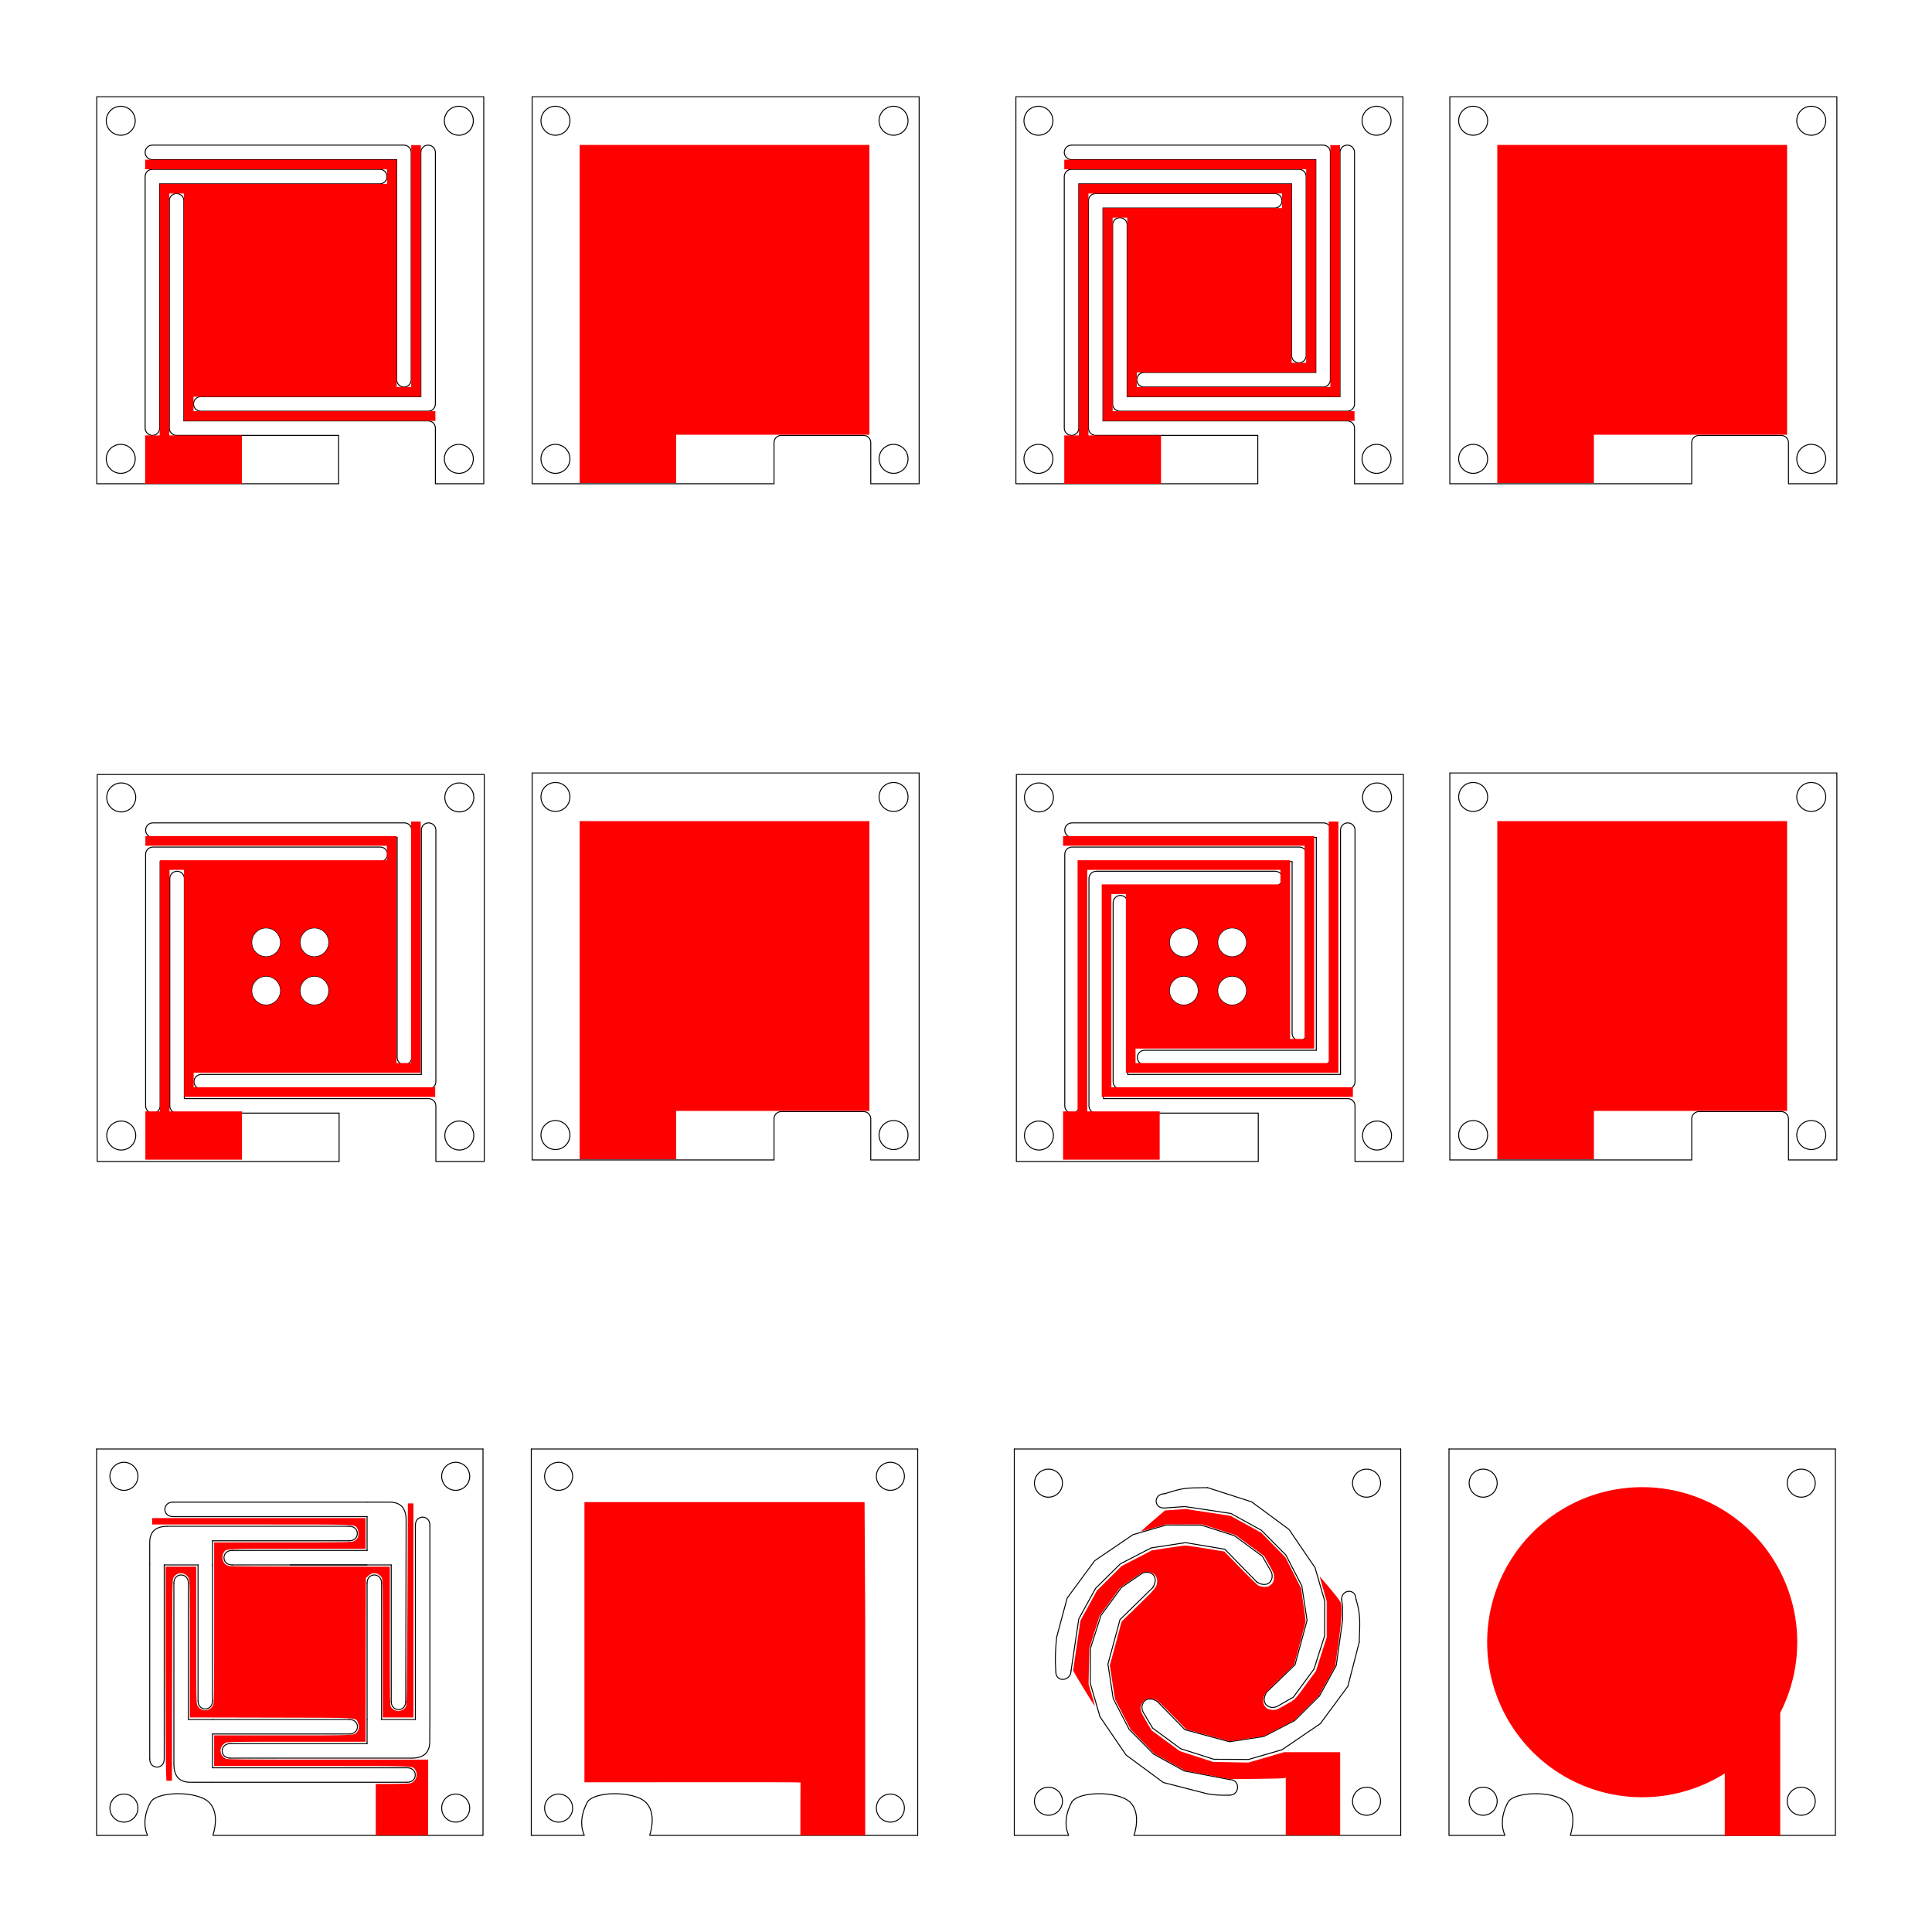<?xml version="1.0" encoding="UTF-8" standalone="no"?>
<svg
   xmlns:dc="http://purl.org/dc/elements/1.1/"
   xmlns:cc="http://creativecommons.org/ns#"
   xmlns:rdf="http://www.w3.org/1999/02/22-rdf-syntax-ns#"
   xmlns:svg="http://www.w3.org/2000/svg"
   xmlns="http://www.w3.org/2000/svg"
   xmlns:xlink="http://www.w3.org/1999/xlink"
   xmlns:sodipodi="http://sodipodi.sourceforge.net/DTD/sodipodi-0.dtd"
   xmlns:inkscape="http://www.inkscape.org/namespaces/inkscape"
   sodipodi:docname="4_spring_plate.svg"
   inkscape:version="1.0beta1 (32d4812, 2019-09-19)"
   width="200.0mm"
   height="200.0mm"
   viewBox="0 0 200.0 200.0"
   version="1.1"
   id="svg8">
  <defs
     id="defs2" />
  <sodipodi:namedview
     inkscape:document-rotation="0"
     inkscape:snap-smooth-nodes="true"
     inkscape:object-paths="true"
     inkscape:bbox-nodes="true"
     inkscape:snap-bbox-edge-midpoints="true"
     inkscape:snap-object-midpoints="true"
     inkscape:snap-bbox-midpoints="true"
     inkscape:snap-bbox="true"
     inkscape:snap-grids="false"
     borderlayer="true"
     inkscape:window-maximized="0"
     inkscape:window-y="0"
     inkscape:window-x="0"
     inkscape:window-height="1080"
     inkscape:window-width="1920"
     showgrid="true"
     inkscape:current-layer="g832"
     inkscape:document-units="mm"
     inkscape:cy="377.95276"
     inkscape:cx="278.32691"
     inkscape:zoom="1.1191875"
     inkscape:pageshadow="2"
     inkscape:pageopacity="0.0"
     borderopacity="1.0"
     bordercolor="#666666"
     pagecolor="#ffffff"
     id="base">
    <inkscape:grid
       originy="0"
       originx="0"
       dotted="false"
       spacingx="5"
       spacingy="5"
       empspacing="1"
       type="xygrid"
       units="mm"
       id="grid1024" />
  </sodipodi:namedview>
  <g
     style="display:none"
     inkscape:label="[fixed] BG"
     inkscape:groupmode="layer"
     id="g822">
    <rect
       x="0"
       y="0"
       width="100"
       height="100"
       style="fill:#ffffff;fill-opacity:1;stroke:none"
       id="rect820" />
  </g>
  <g
     style="display:inline"
     inkscape:label="Edge.Cuts"
     inkscape:groupmode="layer"
     id="g824">
    <circle
       inkscape:transform-center-y="-4.4687754"
       inkscape:transform-center-x="3.8523926"
       r="1.5"
       cy="12.5"
       cx="12.5"
       id="path1723"
       style="opacity:1;fill:none;stroke:#000000;stroke-width:0.1;stroke-miterlimit:4;stroke-dasharray:none;stroke-opacity:1" />
    <circle
       style="display:inline;opacity:1;fill:none;stroke:#000000;stroke-width:0.1;stroke-miterlimit:4;stroke-dasharray:none;stroke-opacity:1"
       id="path1723-1"
       cx="12.5"
       cy="47.5"
       r="1.5"
       inkscape:transform-center-x="3.8523926"
       inkscape:transform-center-y="-4.4687754" />
    <circle
       style="display:inline;opacity:1;fill:none;stroke:#000000;stroke-width:0.1;stroke-miterlimit:4;stroke-dasharray:none;stroke-opacity:1"
       id="path1723-7"
       cx="47.5"
       cy="12.5"
       r="1.5"
       inkscape:transform-center-x="3.8523926"
       inkscape:transform-center-y="-4.4687754" />
    <circle
       inkscape:transform-center-y="-4.4687754"
       inkscape:transform-center-x="3.8523926"
       r="1.5"
       cy="47.5"
       cx="47.5"
       id="path1723-1-3"
       style="display:inline;opacity:1;fill:none;stroke:#000000;stroke-width:0.1;stroke-miterlimit:4;stroke-dasharray:none;stroke-opacity:1" />
    <rect
       width="0"
       ry="0.75"
       rx="0.75"
       y="12.5"
       x="14"
       height="5.738"
       id="rect1271"
       style="fill:none;stroke:#000000;stroke-width:0.1;stroke-linejoin:round;stroke-miterlimit:4;stroke-dasharray:none" />
    <path
       id="rect529"
       style="font-variation-settings:normal;opacity:1;vector-effect:none;fill:none;fill-opacity:1;stroke:#000000;stroke-width:0.378;stroke-linecap:butt;stroke-linejoin:miter;stroke-miterlimit:4;stroke-dasharray:none;stroke-dashoffset:0;stroke-opacity:1;stop-color:#000000;stop-opacity:1"
       d="M 37.795,37.795 V 188.977 H 132.283 v -2.574 -5.93 -10.395 H 68.977 c -1.57,0 -2.836,-1.264 -2.836,-2.834 V 78.424 c 0,-1.57 1.266,-2.834 2.836,-2.834 1.57,0 2.834,1.264 2.834,2.834 V 164.408 h 95.434 c 0.786,0 1.494,0.317 2.006,0.83 0.128,0.128 0.244,0.268 0.346,0.418 0.305,0.452 0.482,0.998 0.482,1.588 v 13.229 5.93 2.574 h 18.898 V 37.795 Z m 21.732,18.896 h 98.268 c 1.57,0 2.834,1.266 2.834,2.836 V 148.346 c 0,1.57 -1.264,2.834 -2.834,2.834 -1.57,0 -2.834,-1.264 -2.834,-2.834 V 62.361 H 59.527 c -1.57,0 -2.834,-1.264 -2.834,-2.834 0,-1.57 1.264,-2.836 2.834,-2.836 z m 107.717,0 c 1.57,0 2.834,1.266 2.834,2.836 v 98.268 c 0,1.374 -0.968,2.514 -2.262,2.777 -0.185,0.038 -0.376,0.057 -0.572,0.057 H 78.424 c -1.57,0 -2.834,-1.264 -2.834,-2.834 0,-1.57 1.264,-2.836 2.834,-2.836 H 164.408 V 59.527 c 0,-1.57 1.266,-2.836 2.836,-2.836 z M 59.527,66.141 H 148.346 c 1.57,0 2.834,1.264 2.834,2.834 0,1.57 -1.264,2.836 -2.834,2.836 H 62.361 v 95.434 c 0,1.57 -1.264,2.834 -2.834,2.834 -1.57,0 -2.834,-1.264 -2.834,-2.834 V 68.977 c 0,-1.57 1.264,-2.836 2.834,-2.836 z"
       transform="scale(0.265)"
       inkscape:connector-curvature="0" />
    <use
       height="100%"
       width="100%"
       transform="translate(45,9.368015e-5)"
       id="use576"
       inkscape:transform-center-y="-4.4687754"
       inkscape:transform-center-x="3.8523926"
       xlink:href="#path1723"
       y="0"
       x="0" />
    <use
       height="100%"
       width="100%"
       transform="translate(45,9.368015e-5)"
       id="use578"
       inkscape:transform-center-y="-4.4687754"
       inkscape:transform-center-x="3.8523926"
       xlink:href="#path1723-1"
       y="0"
       x="0" />
    <use
       height="100%"
       width="100%"
       transform="translate(45,9.368015e-5)"
       id="use580"
       inkscape:transform-center-y="-4.4687754"
       inkscape:transform-center-x="3.8523926"
       xlink:href="#path1723-7"
       y="0"
       x="0" />
    <use
       height="100%"
       width="100%"
       transform="translate(45,9.368015e-5)"
       id="use582"
       inkscape:transform-center-y="-4.4687754"
       inkscape:transform-center-x="3.8523926"
       xlink:href="#path1723-1-3"
       y="0"
       x="0" />
    <circle
       style="opacity:1;fill:none;stroke:#000000;stroke-width:0.1;stroke-miterlimit:4;stroke-dasharray:none;stroke-opacity:1;stop-opacity:1"
       id="use1564"
       cx="107.5"
       cy="12.5"
       r="1.5"
       inkscape:transform-center-x="3.8523926"
       inkscape:transform-center-y="-4.4687754" />
    <circle
       inkscape:transform-center-y="-4.4687754"
       inkscape:transform-center-x="3.8523926"
       r="1.5"
       cy="47.5"
       cx="107.5"
       id="use1566"
       style="display:inline;opacity:1;fill:none;stroke:#000000;stroke-width:0.1;stroke-miterlimit:4;stroke-dasharray:none;stroke-opacity:1;stop-opacity:1" />
    <circle
       inkscape:transform-center-y="-4.4687754"
       inkscape:transform-center-x="3.8523926"
       r="1.5"
       cy="12.5"
       cx="142.5"
       id="use1568"
       style="display:inline;opacity:1;fill:none;stroke:#000000;stroke-width:0.1;stroke-miterlimit:4;stroke-dasharray:none;stroke-opacity:1;stop-opacity:1" />
    <circle
       style="display:inline;opacity:1;fill:none;stroke:#000000;stroke-width:0.1;stroke-miterlimit:4;stroke-dasharray:none;stroke-opacity:1;stop-opacity:1"
       id="use1570"
       cx="142.5"
       cy="47.5"
       r="1.5"
       inkscape:transform-center-x="3.8523926"
       inkscape:transform-center-y="-4.4687754" />
    <path
       id="use1572"
       style="font-variation-settings:normal;opacity:1;vector-effect:none;fill:none;fill-opacity:1;stroke:#000000;stroke-width:0.378;stroke-linecap:butt;stroke-linejoin:miter;stroke-miterlimit:4;stroke-dasharray:none;stroke-dashoffset:0;stroke-opacity:1;stop-color:#000000;stop-opacity:1"
       d="M 396.85,37.795 V 188.977 h 94.488 v -2.574 -5.93 -10.395 h -63.307 c -0.982,0 -1.843,-0.492 -2.352,-1.246 -2.8e-4,-4.2e-4 2.8e-4,-0.002 0,-0.002 -0.203,-0.301 -0.351,-0.645 -0.426,-1.014 -0.038,-0.185 -0.059,-0.376 -0.059,-0.572 V 78.424 c 0,-0.196 0.021,-0.386 0.059,-0.57 1.2e-4,-6.18e-4 -1.3e-4,-0.001 0,-0.002 0.075,-0.37 0.222,-0.712 0.426,-1.014 0.508,-0.754 1.37,-1.248 2.352,-1.248 h 69.922 c 1.57,0 2.834,1.266 2.834,2.836 0,1.57 -1.264,2.834 -2.834,2.834 h -67.088 v 83.148 h 95.434 c 0.196,0 0.388,0.021 0.572,0.059 6.3e-4,1.2e-4 10e-4,-1.3e-4 0.002,0 0.37,0.075 0.712,0.222 1.014,0.426 0.151,0.102 0.29,0.217 0.418,0.346 0.128,0.128 0.244,0.268 0.346,0.418 5.2e-4,7.6e-4 10e-4,0.001 0.002,0.002 0.005,0.007 0.007,0.016 0.012,0.023 0.086,0.13 0.159,0.268 0.223,0.412 0.018,0.041 0.034,0.083 0.051,0.125 0.044,0.115 0.082,0.233 0.111,0.355 0.013,0.053 0.025,0.106 0.035,0.16 0.026,0.142 0.039,0.288 0.043,0.438 6.3e-4,0.025 0.008,0.048 0.008,0.072 0,0.007 -0.002,0.013 -0.002,0.019 v 13.209 5.93 2.574 h 18.898 V 37.795 Z m 21.732,18.896 h 98.268 c 0.196,0 0.388,0.021 0.572,0.059 6.1e-4,1.26e-4 10e-4,-1.26e-4 0.002,0 0.37,0.075 0.712,0.222 1.014,0.426 0.151,0.102 0.29,0.218 0.418,0.346 0.128,0.128 0.244,0.268 0.346,0.418 0.102,0.151 0.19,0.313 0.262,0.482 0.143,0.339 0.223,0.713 0.223,1.105 v 88.818 c 0,0.393 -0.08,0.766 -0.223,1.105 -0.43,1.018 -1.435,1.73 -2.613,1.73 h -69.92 c -1.57,0 -2.836,-1.266 -2.836,-2.836 0,-1.57 1.266,-2.834 2.836,-2.834 h 67.086 V 62.361 h -95.434 c -0.981,0 -1.841,-0.494 -2.35,-1.246 -4.9e-4,-7.27e-4 -10e-4,-0.001 -0.002,-0.002 -0.102,-0.151 -0.188,-0.311 -0.26,-0.48 -0.143,-0.339 -0.223,-0.713 -0.223,-1.105 0,-0.393 0.08,-0.766 0.223,-1.105 0.072,-0.171 0.159,-0.331 0.262,-0.482 0.102,-0.151 0.216,-0.29 0.344,-0.418 0.128,-0.128 0.269,-0.244 0.42,-0.346 0.301,-0.204 0.644,-0.35 1.014,-0.426 0.185,-0.038 0.376,-0.059 0.572,-0.059 z m 107.717,0 c 0.196,0 0.388,0.021 0.572,0.059 6.3e-4,1.26e-4 10e-4,-1.27e-4 0.002,0 0.37,0.075 0.712,0.222 1.014,0.426 0.151,0.102 0.29,0.218 0.418,0.346 0.128,0.128 0.244,0.268 0.346,0.418 0.102,0.151 0.19,0.313 0.262,0.482 0.143,0.339 0.223,0.713 0.223,1.105 v 98.268 c 0,0.049 -0.011,0.094 -0.014,0.143 -0.007,0.132 -0.015,0.264 -0.039,0.391 -0.013,0.067 -0.035,0.13 -0.053,0.195 -0.029,0.109 -0.059,0.215 -0.1,0.318 -0.025,0.063 -0.055,0.121 -0.084,0.182 -0.045,0.094 -0.092,0.186 -0.146,0.273 -0.041,0.066 -0.086,0.127 -0.133,0.189 -0.054,0.072 -0.11,0.141 -0.17,0.207 -0.057,0.062 -0.114,0.123 -0.176,0.18 -0.065,0.06 -0.135,0.114 -0.205,0.168 -0.063,0.048 -0.124,0.098 -0.191,0.141 -0.089,0.057 -0.184,0.104 -0.279,0.15 -0.059,0.029 -0.115,0.063 -0.176,0.088 -0.12,0.049 -0.246,0.083 -0.373,0.115 -0.224,0.057 -0.455,0.096 -0.697,0.096 h -88.818 c -0.394,0 -0.767,-0.081 -1.107,-0.225 -0.169,-0.071 -0.328,-0.157 -0.479,-0.258 -7.6e-4,-5.2e-4 -0.001,-0.001 -0.002,-0.002 -0.15,-0.101 -0.29,-0.216 -0.418,-0.344 -6.5e-4,-6.4e-4 -0.001,-10e-4 -0.002,-0.002 -0.128,-0.128 -0.242,-0.267 -0.344,-0.418 -0.203,-0.301 -0.351,-0.646 -0.426,-1.016 -0.038,-0.185 -0.059,-0.376 -0.059,-0.572 0,-0.007 0.002,-0.013 0.002,-0.019 V 87.875 c 0,-1.57 1.264,-2.836 2.834,-2.836 1.57,0 2.834,1.266 2.834,2.836 v 67.084 h 83.148 V 59.527 c 0,-0.196 0.021,-0.387 0.059,-0.572 0.075,-0.369 0.223,-0.712 0.426,-1.014 3.1e-4,-4.72e-4 -3.2e-4,-0.002 0,-0.002 0.101,-0.15 0.218,-0.29 0.346,-0.418 0.513,-0.513 1.221,-0.83 2.006,-0.83 z m -107.717,9.449 h 88.818 c 0.394,0 0.767,0.081 1.107,0.225 0.338,0.143 0.643,0.348 0.898,0.604 6.5e-4,6.47e-4 10e-4,0.001 0.002,0.002 0.255,0.256 0.463,0.56 0.605,0.898 0.022,0.053 0.032,0.112 0.051,0.166 0.104,0.296 0.172,0.609 0.172,0.941 v 69.922 c 0,1.57 -1.264,2.834 -2.834,2.834 -1.57,0 -2.836,-1.264 -2.836,-2.834 V 71.811 h -83.148 v 95.434 c 0,0.393 -0.08,0.766 -0.223,1.105 -0.071,0.17 -0.16,0.332 -0.262,0.482 -0.102,0.15 -0.218,0.29 -0.346,0.418 -0.256,0.256 -0.561,0.462 -0.9,0.605 -0.339,0.143 -0.713,0.223 -1.105,0.223 -0.981,0 -1.841,-0.494 -2.35,-1.246 -4.9e-4,-7.3e-4 -10e-4,-0.001 -0.002,-0.002 -0.102,-0.151 -0.188,-0.311 -0.26,-0.48 -0.143,-0.339 -0.223,-0.713 -0.223,-1.105 V 68.977 c 0,-0.393 0.08,-0.766 0.223,-1.105 0.072,-0.171 0.159,-0.331 0.262,-0.482 0.102,-0.151 0.216,-0.29 0.344,-0.418 0.128,-0.128 0.269,-0.244 0.42,-0.346 0.301,-0.204 0.644,-0.35 1.014,-0.426 0.185,-0.038 0.376,-0.059 0.572,-0.059 z"
       transform="scale(0.265)"
       inkscape:connector-curvature="0" />
    <use
       height="100%"
       width="100%"
       transform="translate(0.05,70.05)"
       id="use1950"
       inkscape:transform-center-y="-4.4687754"
       inkscape:transform-center-x="3.8523926"
       xlink:href="#path1723"
       y="0"
       x="0" />
    <use
       height="100%"
       width="100%"
       transform="translate(0.05,70.05)"
       id="use1952"
       inkscape:transform-center-y="-4.4687754"
       inkscape:transform-center-x="3.8523926"
       xlink:href="#path1723-1"
       y="0"
       x="0" />
    <use
       height="100%"
       width="100%"
       transform="translate(0.05,70.05)"
       id="use1954"
       inkscape:transform-center-y="-4.4687754"
       inkscape:transform-center-x="3.8523926"
       xlink:href="#path1723-7"
       y="0"
       x="0" />
    <use
       height="100%"
       width="100%"
       transform="translate(0.05,70.05)"
       id="use1956"
       inkscape:transform-center-y="-4.4687754"
       inkscape:transform-center-x="3.8523926"
       xlink:href="#path1723-1-3"
       y="0"
       x="0" />
    <path
       id="use1958"
       style="font-variation-settings:normal;opacity:1;vector-effect:none;fill:none;fill-opacity:1;stroke:#000000;stroke-width:0.378;stroke-linecap:butt;stroke-linejoin:miter;stroke-miterlimit:4;stroke-dasharray:none;stroke-dashoffset:0;stroke-opacity:1;stop-color:#000000;stop-opacity:1"
       d="m 37.984,302.551 v 151.182 h 94.488 v -2.574 -5.93 -10.395 H 69.166 c -1.57,0 -2.836,-1.264 -2.836,-2.834 v -88.82 c 0,-1.57 1.266,-2.834 2.836,-2.834 1.57,0 2.834,1.264 2.834,2.834 v 85.984 h 95.434 c 0.982,0 1.843,0.494 2.352,1.248 0.093,0.138 0.17,0.289 0.238,0.443 0.016,0.037 0.03,0.075 0.045,0.113 0.046,0.117 0.083,0.237 0.113,0.361 0.013,0.053 0.025,0.106 0.035,0.16 0.03,0.166 0.051,0.335 0.051,0.51 v 13.229 5.93 2.574 h 18.898 V 302.551 Z m 21.732,18.896 h 98.268 c 1.57,0 2.834,1.266 2.834,2.836 v 88.818 c 0,1.57 -1.264,2.834 -2.834,2.834 -1.57,0 -2.834,-1.264 -2.834,-2.834 V 327.117 H 59.717 c -1.57,0 -2.834,-1.264 -2.834,-2.834 10e-7,-1.57 1.264,-2.836 2.834,-2.836 z m 107.717,0 c 1.57,0 2.834,1.266 2.834,2.836 v 98.268 c 0,1.374 -0.968,2.514 -2.262,2.777 -0.185,0.038 -0.376,0.057 -0.572,0.057 H 78.613 c -1.57,0 -2.834,-1.264 -2.834,-2.834 0,-1.57 1.264,-2.836 2.834,-2.836 H 164.598 V 324.283 c 0,-1.374 0.969,-2.514 2.264,-2.777 0.185,-0.038 0.376,-0.059 0.572,-0.059 z m -107.717,9.449 h 88.818 c 1.57,0 2.834,1.264 2.834,2.834 0,1.57 -1.264,2.836 -2.834,2.836 H 62.551 V 432 c 0,1.57 -1.264,2.834 -2.834,2.834 -1.57,0 -2.834,-1.264 -2.834,-2.834 v -98.268 c 0,-1.57 1.264,-2.836 2.834,-2.836 z"
       transform="scale(0.265)"
       inkscape:connector-curvature="0" />
    <use
       height="100%"
       width="100%"
       transform="translate(0.05,70.05)"
       id="use1982"
       inkscape:transform-center-y="-4.4687754"
       inkscape:transform-center-x="3.8523926"
       xlink:href="#use1564"
       y="0"
       x="0" />
    <use
       height="100%"
       width="100%"
       transform="translate(0.05,70.05)"
       id="use1984"
       inkscape:transform-center-y="-4.4687754"
       inkscape:transform-center-x="3.8523926"
       xlink:href="#use1566"
       y="0"
       x="0" />
    <use
       height="100%"
       width="100%"
       transform="translate(0.05,70.05)"
       id="use1986"
       inkscape:transform-center-y="-4.4687754"
       inkscape:transform-center-x="3.8523926"
       xlink:href="#use1568"
       y="0"
       x="0" />
    <use
       height="100%"
       width="100%"
       transform="translate(0.05,70.05)"
       id="use1988"
       inkscape:transform-center-y="-4.4687754"
       inkscape:transform-center-x="3.8523926"
       xlink:href="#use1570"
       y="0"
       x="0" />
    <path
       id="use1990"
       style="font-variation-settings:normal;opacity:1;vector-effect:none;fill:none;fill-opacity:1;stroke:#000000;stroke-width:0.378;stroke-linecap:butt;stroke-linejoin:miter;stroke-miterlimit:4;stroke-dasharray:none;stroke-dashoffset:0;stroke-opacity:1;stop-color:#000000;stop-opacity:1"
       d="m 397.039,302.551 v 151.182 h 94.488 v -2.574 -5.93 -10.395 H 428.221 c -0.224,0 -0.439,-0.031 -0.648,-0.08 -0.068,-0.016 -0.131,-0.04 -0.197,-0.061 -0.14,-0.044 -0.275,-0.095 -0.404,-0.158 -0.068,-0.033 -0.133,-0.069 -0.197,-0.107 -0.119,-0.071 -0.229,-0.151 -0.336,-0.238 -0.058,-0.047 -0.116,-0.09 -0.17,-0.141 -0.148,-0.141 -0.284,-0.291 -0.398,-0.461 -3.2e-4,-4.7e-4 3.2e-4,-10e-4 0,-0.002 -0.035,-0.053 -0.06,-0.113 -0.092,-0.168 -0.151,-0.26 -0.272,-0.541 -0.334,-0.846 -0.038,-0.185 -0.059,-0.376 -0.059,-0.572 v -88.82 c 0,-0.196 0.023,-0.386 0.059,-0.57 1.2e-4,-6.2e-4 -1.3e-4,-10e-4 0,-0.002 0.075,-0.37 0.222,-0.712 0.426,-1.014 0.114,-0.17 0.251,-0.32 0.398,-0.461 0.053,-0.051 0.112,-0.094 0.17,-0.141 0.107,-0.087 0.217,-0.167 0.336,-0.238 0.065,-0.039 0.129,-0.074 0.197,-0.107 0.129,-0.064 0.265,-0.115 0.404,-0.158 0.066,-0.021 0.129,-0.045 0.197,-0.06 0.209,-0.049 0.424,-0.082 0.648,-0.082 h 69.922 c 1.57,0 2.834,1.266 2.834,2.836 0,1.57 -1.264,2.834 -2.834,2.834 h -67.088 v 83.148 h 95.434 c 0.196,0 0.388,0.023 0.572,0.059 0,0 0.002,0 0.002,0 0.184,0.038 0.362,0.095 0.531,0.166 5.7e-4,2.4e-4 10e-4,-2.4e-4 0.002,0 0.339,0.143 0.642,0.35 0.898,0.605 0.128,0.128 0.244,0.268 0.346,0.418 5.2e-4,7.6e-4 0.001,0.001 0.002,0.002 l 0.012,0.023 c 0.086,0.13 0.159,0.268 0.223,0.412 0.018,0.04 0.033,0.08 0.049,0.121 5.3e-4,10e-4 10e-4,0.003 0.002,0.004 0.045,0.115 0.082,0.233 0.111,0.355 7.8e-4,0.003 10e-4,0.007 0.002,0.01 0.051,0.213 0.084,0.432 0.084,0.66 0,0.013 -0.004,0.026 -0.004,0.039 v 13.189 5.93 2.574 h 18.898 V 302.551 Z m 21.732,18.896 h 98.268 c 0.196,0 0.388,0.021 0.572,0.059 0,0 0.002,0 0.002,0 0.184,0.037 0.362,0.095 0.531,0.166 0.339,0.143 0.644,0.349 0.9,0.605 0.128,0.128 0.244,0.268 0.346,0.418 0.102,0.151 0.19,0.313 0.262,0.482 0.143,0.339 0.223,0.713 0.223,1.105 v 88.818 c 0,0.393 -0.079,0.766 -0.223,1.105 -0.063,0.15 -0.143,0.292 -0.23,0.428 -0.029,0.045 -0.062,0.087 -0.094,0.131 -0.071,0.097 -0.146,0.19 -0.229,0.277 -0.031,0.033 -0.061,0.068 -0.094,0.1 -0.118,0.114 -0.242,0.22 -0.379,0.312 -0.135,0.091 -0.281,0.165 -0.432,0.232 -0.044,0.02 -0.089,0.035 -0.135,0.053 -0.118,0.045 -0.238,0.084 -0.363,0.113 -0.046,0.011 -0.09,0.025 -0.137,0.033 -0.169,0.031 -0.343,0.051 -0.521,0.051 H 447.119 c -0.785,0 -1.493,-0.316 -2.006,-0.828 -0.257,-0.257 -0.464,-0.562 -0.607,-0.902 -0.143,-0.339 -0.223,-0.713 -0.223,-1.105 0,-0.393 0.08,-0.766 0.223,-1.105 0.143,-0.34 0.351,-0.644 0.607,-0.9 0.513,-0.512 1.221,-0.828 2.006,-0.828 h 67.086 v -83.15 h -95.434 c -0.225,0 -0.441,-0.031 -0.65,-0.08 -0.065,-0.015 -0.125,-0.039 -0.188,-0.059 -0.145,-0.045 -0.284,-0.098 -0.418,-0.164 -0.062,-0.031 -0.122,-0.062 -0.182,-0.098 -0.132,-0.078 -0.254,-0.166 -0.371,-0.264 -0.045,-0.037 -0.091,-0.071 -0.133,-0.111 -0.152,-0.143 -0.293,-0.297 -0.41,-0.471 -3.2e-4,-4.7e-4 3.2e-4,-10e-4 0,-0.002 -0.102,-0.151 -0.188,-0.311 -0.26,-0.48 -0.143,-0.339 -0.223,-0.713 -0.223,-1.105 0,-0.393 0.08,-0.766 0.223,-1.105 0.072,-0.171 0.159,-0.331 0.262,-0.482 0.102,-0.151 0.216,-0.29 0.344,-0.418 0.256,-0.256 0.561,-0.462 0.9,-0.605 0.17,-0.072 0.348,-0.128 0.533,-0.166 0.185,-0.038 0.376,-0.059 0.572,-0.059 z m 107.717,0 c 0.196,0 0.388,0.021 0.572,0.059 0,0 0.002,0 0.002,0 0.184,0.037 0.362,0.095 0.531,0.166 5.7e-4,2.3e-4 10e-4,-2.4e-4 0.002,0 0.508,0.214 0.939,0.573 1.244,1.023 0.102,0.151 0.19,0.313 0.262,0.482 0.143,0.339 0.223,0.713 0.223,1.105 v 98.268 c 0,0.254 -0.043,0.495 -0.105,0.729 -0.067,0.254 -0.168,0.493 -0.299,0.713 -0.011,0.02 -0.019,0.041 -0.031,0.06 -7.7e-4,10e-4 -10e-4,0.003 -0.002,0.004 -0.04,0.064 -0.086,0.125 -0.131,0.186 -0.054,0.072 -0.109,0.141 -0.17,0.207 -0.002,0.003 -0.005,0.005 -0.008,0.008 -0.053,0.058 -0.106,0.114 -0.164,0.168 -0.001,0.001 -0.003,0.003 -0.004,0.004 -0.033,0.031 -0.071,0.057 -0.105,0.086 -0.034,0.027 -0.065,0.056 -0.1,0.082 -0.063,0.048 -0.124,0.098 -0.191,0.141 -0.089,0.057 -0.184,0.104 -0.279,0.15 -0.058,0.028 -0.112,0.061 -0.172,0.086 -10e-4,5.6e-4 -0.003,10e-4 -0.004,0.002 -0.101,0.041 -0.208,0.068 -0.314,0.098 -0.02,0.005 -0.039,0.013 -0.059,0.018 -0.224,0.057 -0.455,0.096 -0.697,0.096 h -88.818 c -0.197,0 -0.389,-0.019 -0.574,-0.057 -0.058,-0.012 -0.11,-0.037 -0.166,-0.053 -0.124,-0.034 -0.25,-0.066 -0.367,-0.115 -0.169,-0.071 -0.328,-0.157 -0.479,-0.258 0,0 -0.002,0 -0.002,0 -0.075,-0.051 -0.139,-0.116 -0.209,-0.174 -0.07,-0.057 -0.145,-0.107 -0.209,-0.17 0,0 0,-0.002 0,-0.002 0,0 -0.002,0 -0.002,0 -0.128,-0.128 -0.242,-0.267 -0.344,-0.418 -3.2e-4,-4.7e-4 3.2e-4,-0.001 0,-0.002 -0.203,-0.301 -0.351,-0.645 -0.426,-1.014 -1.3e-4,-6.2e-4 1.3e-4,-0.001 0,-0.002 -0.038,-0.184 -0.059,-0.375 -0.059,-0.57 0,-0.008 0.002,-0.012 0.002,-0.019 v -69.902 c 0,-0.196 0.019,-0.387 0.057,-0.572 0.075,-0.37 0.222,-0.714 0.426,-1.016 0.508,-0.754 1.37,-1.248 2.352,-1.248 1.178,0 2.182,0.712 2.611,1.73 0.143,0.339 0.223,0.713 0.223,1.105 v 67.084 h 83.148 V 324.283 c 0,-0.196 0.023,-0.387 0.059,-0.572 0.038,-0.185 0.094,-0.363 0.166,-0.533 0.071,-0.169 0.159,-0.331 0.26,-0.48 0,0 0,-0.002 0,-0.002 0.101,-0.15 0.218,-0.29 0.346,-0.418 0.128,-0.128 0.267,-0.244 0.418,-0.346 0.452,-0.306 0.999,-0.484 1.588,-0.484 z m -107.717,9.449 h 88.818 c 0.394,0 0.767,0.081 1.107,0.225 0.17,0.071 0.33,0.158 0.48,0.26 0.15,0.101 0.29,0.216 0.418,0.344 0.128,0.128 0.246,0.269 0.348,0.42 0.102,0.15 0.188,0.311 0.26,0.48 0.015,0.035 0.02,0.075 0.033,0.111 0.005,0.019 0.011,0.037 0.018,0.055 0.051,0.146 0.096,0.295 0.123,0.451 4e-4,0.002 0.002,0.004 0.002,0.006 0.027,0.158 0.047,0.318 0.047,0.484 v 69.922 c 0,1.57 -1.264,2.834 -2.834,2.834 -1.57,0 -2.836,-1.264 -2.836,-2.834 V 336.566 H 421.607 V 432 c 0,0.393 -0.08,0.766 -0.223,1.105 -0.143,0.339 -0.351,0.644 -0.607,0.9 -0.128,0.128 -0.269,0.244 -0.42,0.346 -0.301,0.203 -0.644,0.351 -1.014,0.426 -0.185,0.038 -0.376,0.057 -0.572,0.057 -0.225,0 -0.441,-0.031 -0.65,-0.08 -0.065,-0.015 -0.125,-0.039 -0.188,-0.059 -0.145,-0.045 -0.284,-0.098 -0.418,-0.164 -0.062,-0.031 -0.122,-0.062 -0.182,-0.098 -0.132,-0.078 -0.254,-0.166 -0.371,-0.264 -0.045,-0.037 -0.091,-0.071 -0.133,-0.111 -0.152,-0.143 -0.293,-0.297 -0.41,-0.471 -3.2e-4,-4.7e-4 3.2e-4,-0.001 0,-0.002 -0.102,-0.151 -0.188,-0.311 -0.26,-0.48 -0.143,-0.339 -0.223,-0.713 -0.223,-1.105 v -98.268 c 0,-0.393 0.08,-0.766 0.223,-1.105 0.072,-0.171 0.159,-0.331 0.262,-0.482 0.102,-0.151 0.216,-0.29 0.344,-0.418 0.256,-0.256 0.561,-0.462 0.9,-0.605 0.17,-0.072 0.348,-0.128 0.533,-0.166 0.185,-0.038 0.376,-0.059 0.572,-0.059 z"
       transform="scale(0.265)"
       inkscape:connector-curvature="0" />
    <use
       style="display:inline"
       x="0"
       y="0"
       xlink:href="#path1723"
       inkscape:transform-center-x="3.8523926"
       inkscape:transform-center-y="-4.4687754"
       id="use1950-8"
       transform="translate(15.05,85.05)"
       width="100%"
       height="100%" />
    <use
       height="100%"
       width="100%"
       transform="translate(20.05,85.05)"
       id="use1950-8-3"
       inkscape:transform-center-y="-4.4687754"
       inkscape:transform-center-x="3.8523926"
       xlink:href="#path1723"
       y="0"
       x="0"
       style="display:inline" />
    <use
       height="100%"
       width="100%"
       transform="translate(15.05,90.05)"
       id="use1950-8-1"
       inkscape:transform-center-y="-4.4687754"
       inkscape:transform-center-x="3.8523926"
       xlink:href="#path1723"
       y="0"
       x="0"
       style="display:inline" />
    <use
       style="display:inline"
       x="0"
       y="0"
       xlink:href="#path1723"
       inkscape:transform-center-x="3.8523926"
       inkscape:transform-center-y="-4.4687754"
       id="use1950-8-3-3"
       transform="translate(20.05,90.05)"
       width="100%"
       height="100%" />
    <path
       inkscape:connector-curvature="0"
       id="use2114"
       style="opacity:1;fill:none;stroke:#000000;stroke-width:0.1;stroke-miterlimit:4;stroke-dasharray:none;stroke-opacity:1;stop-opacity:1"
       inkscape:transform-center-x="3.8523926"
       inkscape:transform-center-y="-4.4687754"
       d="m 122.55,96.05 a 1.5,1.5 0 0 0 -1.5,1.5 1.5,1.5 0 0 0 1.5,1.5 1.5,1.5 0 0 0 1.5,-1.5 1.5,1.5 0 0 0 -1.5,-1.5 z m 5,0 a 1.5,1.5 0 0 0 -1.5,1.5 1.5,1.5 0 0 0 1.5,1.5 1.5,1.5 0 0 0 1.5,-1.5 1.5,1.5 0 0 0 -1.5,-1.5 z m -5.026,5 a 1.5,1.5 0 0 0 -1.475,1.5 1.5,1.5 0 0 0 1.5,1.5 1.5,1.5 0 0 0 1.5,-1.5 1.5,1.5 0 0 0 -1.5,-1.5 1.5,1.5 0 0 0 -0.025,0 z m 5,0 a 1.5,1.5 0 0 0 -1.475,1.5 1.5,1.5 0 0 0 1.5,1.5 1.5,1.5 0 0 0 1.5,-1.5 1.5,1.5 0 0 0 -1.5,-1.5 1.5,1.5 0 0 0 -0.025,0 z" />
    <path
       id="rect1052"
       style="fill:none;stroke:#000000;stroke-width:0.378;stroke-miterlimit:4;stroke-dasharray:none;stroke-opacity:1;stop-color:#000000"
       d="M 207.873,37.795 V 188.977 h 94.488 v -16.062 c 0,-1.57 1.266,-2.836 2.836,-2.836 h 32.125 c 1.57,0 2.836,1.266 2.836,2.836 v 16.062 h 18.896 V 37.795 Z"
       inkscape:connector-curvature="0"
       transform="scale(0.265)" />
    <use
       x="0"
       y="0"
       xlink:href="#use576"
       inkscape:transform-center-x="3.8523926"
       inkscape:transform-center-y="-4.4687754"
       id="use1110"
       transform="translate(95,2.6458333e-6)"
       width="100%"
       height="100%" />
    <use
       x="0"
       y="0"
       xlink:href="#use578"
       inkscape:transform-center-x="3.8523926"
       inkscape:transform-center-y="-4.4687754"
       id="use1112"
       transform="translate(95,2.6458333e-6)"
       width="100%"
       height="100%" />
    <use
       x="0"
       y="0"
       xlink:href="#use580"
       inkscape:transform-center-x="3.8523926"
       inkscape:transform-center-y="-4.4687754"
       id="use1114"
       transform="translate(95,2.6458333e-6)"
       width="100%"
       height="100%" />
    <use
       x="0"
       y="0"
       xlink:href="#use582"
       inkscape:transform-center-x="3.8523926"
       inkscape:transform-center-y="-4.4687754"
       id="use1116"
       transform="translate(95,2.6458333e-6)"
       width="100%"
       height="100%" />
    <use
       x="0"
       y="0"
       xlink:href="#rect1052"
       id="use1118"
       transform="translate(95,2.6458333e-6)"
       width="100%"
       height="100%" />
    <use
       x="0"
       y="0"
       xlink:href="#use1110"
       inkscape:transform-center-x="3.8523926"
       inkscape:transform-center-y="-4.4687754"
       id="use1122"
       transform="translate(2.137435e-7,70)"
       width="100%"
       height="100%" />
    <use
       x="0"
       y="0"
       xlink:href="#use1112"
       inkscape:transform-center-x="3.8523926"
       inkscape:transform-center-y="-4.4687754"
       id="use1124"
       transform="translate(2.137435e-7,70)"
       width="100%"
       height="100%" />
    <use
       x="0"
       y="0"
       xlink:href="#use1114"
       inkscape:transform-center-x="3.8523926"
       inkscape:transform-center-y="-4.4687754"
       id="use1126"
       transform="translate(2.137435e-7,70)"
       width="100%"
       height="100%" />
    <use
       x="0"
       y="0"
       xlink:href="#use1116"
       inkscape:transform-center-x="3.8523926"
       inkscape:transform-center-y="-4.4687754"
       id="use1128"
       transform="translate(2.137435e-7,70)"
       width="100%"
       height="100%" />
    <use
       x="0"
       y="0"
       xlink:href="#use1118"
       id="use1130"
       transform="translate(2.137435e-7,70)"
       width="100%"
       height="100%" />
    <use
       x="0"
       y="0"
       xlink:href="#use1122"
       inkscape:transform-center-x="3.8523926"
       inkscape:transform-center-y="-4.4687754"
       id="use1134"
       transform="translate(-95)"
       width="100%"
       height="100%" />
    <use
       x="0"
       y="0"
       xlink:href="#use1124"
       inkscape:transform-center-x="3.8523926"
       inkscape:transform-center-y="-4.4687754"
       id="use1136"
       transform="translate(-95)"
       width="100%"
       height="100%" />
    <use
       x="0"
       y="0"
       xlink:href="#use1126"
       inkscape:transform-center-x="3.8523926"
       inkscape:transform-center-y="-4.4687754"
       id="use1138"
       transform="translate(-95)"
       width="100%"
       height="100%" />
    <use
       x="0"
       y="0"
       xlink:href="#use1128"
       inkscape:transform-center-x="3.8523926"
       inkscape:transform-center-y="-4.4687754"
       id="use1140"
       transform="translate(-95)"
       width="100%"
       height="100%" />
    <use
       x="0"
       y="0"
       xlink:href="#use1130"
       id="use1142"
       transform="translate(-95)"
       width="100%"
       height="100%" />
    <path
       inkscape:connector-curvature="0"
       d="m 59.278,187.172 a 1.45,1.45 0 1 0 -2.9,0 1.45,1.45 0 1 0 2.9,0 z"
       style="display:inline;fill:none;stroke:#000000;stroke-width:0.1;stroke-linecap:round;stroke-miterlimit:4;stroke-dasharray:none"
       id="path126" />
    <path
       inkscape:connector-curvature="0"
       d="m 59.278,152.828 a 1.45,1.45 0 1 0 -2.9,0 1.45,1.45 0 1 0 2.9,0 z"
       style="display:inline;fill:none;stroke:#000000;stroke-width:0.1;stroke-linecap:round;stroke-miterlimit:4;stroke-dasharray:none"
       id="path128" />
    <path
       inkscape:connector-curvature="0"
       d="m 93.622,152.828 a 1.45,1.45 0 1 0 -2.9,0 1.45,1.45 0 1 0 2.9,0 z"
       style="display:inline;fill:none;stroke:#000000;stroke-width:0.1;stroke-linecap:round;stroke-miterlimit:4;stroke-dasharray:none"
       id="path130" />
    <path
       inkscape:connector-curvature="0"
       d="m 93.622,187.172 a 1.45,1.45 0 1 0 -2.9,0 1.45,1.45 0 1 0 2.9,0 z"
       style="display:inline;fill:none;stroke:#000000;stroke-width:0.1;stroke-linecap:round;stroke-miterlimit:4;stroke-dasharray:none"
       id="path132" />
    <path
       inkscape:connector-curvature="0"
       d="m 95,150 v 40"
       style="display:inline;fill:none;stroke:#000000;stroke-width:0.1;stroke-linecap:round;stroke-miterlimit:4;stroke-dasharray:none"
       id="path286" />
    <path
       inkscape:connector-curvature="0"
       d="M 55,150 H 95"
       style="display:inline;fill:none;stroke:#000000;stroke-width:0.1;stroke-linecap:round;stroke-miterlimit:4;stroke-dasharray:none"
       id="path288" />
    <path
       inkscape:connector-curvature="0"
       d="M 55,190 V 150"
       style="display:inline;fill:none;stroke:#000000;stroke-width:0.1;stroke-linecap:round;stroke-miterlimit:4;stroke-dasharray:none"
       id="path290" />
    <path
       style="display:inline;fill:none;stroke:#000000;stroke-width:0.1;stroke-linecap:butt;stroke-linejoin:miter;stroke-miterlimit:4;stroke-dasharray:none;stroke-opacity:1"
       d="m 55,190 h 5.5"
       id="path1251"
       inkscape:connector-curvature="0" />
    <path
       style="display:inline;fill:none;stroke:#000000;stroke-width:0.1;stroke-linecap:butt;stroke-linejoin:miter;stroke-miterlimit:4;stroke-dasharray:none;stroke-opacity:1"
       d="m 67.247,190 27.753,1e-5"
       id="path1253"
       inkscape:connector-curvature="0"
       sodipodi:nodetypes="cc" />
    <path
       inkscape:connector-curvature="0"
       d="m 14.278,187.172 a 1.45,1.45 0 1 0 -2.9,0 1.45,1.45 0 1 0 2.9,0 z"
       style="display:inline;fill:none;stroke:#000000;stroke-width:0.1;stroke-linecap:round;stroke-miterlimit:4;stroke-dasharray:none"
       id="path118" />
    <path
       inkscape:connector-curvature="0"
       d="m 14.278,152.828 a 1.45,1.45 0 1 0 -2.9,0 1.45,1.45 0 1 0 2.9,0 z"
       style="display:inline;fill:none;stroke:#000000;stroke-width:0.1;stroke-linecap:round;stroke-miterlimit:4;stroke-dasharray:none"
       id="path120" />
    <path
       inkscape:connector-curvature="0"
       d="m 48.622,152.828 a 1.45,1.45 0 1 0 -2.9,0 1.45,1.45 0 1 0 2.9,0 z"
       style="display:inline;fill:none;stroke:#000000;stroke-width:0.1;stroke-linecap:round;stroke-miterlimit:4;stroke-dasharray:none"
       id="path122" />
    <path
       inkscape:connector-curvature="0"
       d="m 48.622,187.172 a 1.45,1.45 0 1 0 -2.9,0 1.45,1.45 0 1 0 2.9,0 z"
       style="display:inline;fill:none;stroke:#000000;stroke-width:0.1;stroke-linecap:round;stroke-miterlimit:4;stroke-dasharray:none"
       id="path124" />
    <path
       inkscape:connector-curvature="0"
       d="M 50,190 V 150"
       style="display:inline;fill:none;stroke:#000000;stroke-width:0.1;stroke-linecap:round;stroke-miterlimit:4;stroke-dasharray:none"
       id="path136" />
    <path
       inkscape:connector-curvature="0"
       d="M 50,150 H 10"
       style="display:inline;fill:none;stroke:#000000;stroke-width:0.1;stroke-linecap:round;stroke-miterlimit:4;stroke-dasharray:none"
       id="path138" />
    <path
       inkscape:connector-curvature="0"
       d="m 10,150 v 40"
       style="display:inline;fill:none;stroke:#000000;stroke-width:0.1;stroke-linecap:round;stroke-miterlimit:4;stroke-dasharray:none"
       id="path140" />
    <path
       style="display:inline;fill:none;stroke:#000000;stroke-width:0.1;stroke-linecap:butt;stroke-linejoin:miter;stroke-miterlimit:4;stroke-dasharray:none;stroke-opacity:1"
       d="m 10,190 h 5.286"
       id="path1247"
       inkscape:connector-curvature="0" />
    <path
       style="display:inline;fill:none;stroke:#000000;stroke-width:0.1;stroke-linecap:butt;stroke-linejoin:miter;stroke-miterlimit:4;stroke-dasharray:none;stroke-opacity:1"
       d="m 22.033,190 h 27.967"
       id="path1249"
       inkscape:connector-curvature="0" />
    <path
       style="display:inline;fill:none;stroke:#000000;stroke-width:0.1;stroke-linecap:butt;stroke-linejoin:miter;stroke-miterlimit:4;stroke-dasharray:none;stroke-opacity:1"
       d="m 15.286,190 c 0,0 -0.796,-1.358 0.281,-3.401 0.621,-1.178 4.74,-1.239 6.022,-0.07 1.281,1.169 0.444,3.471 0.444,3.471"
       id="path1243"
       inkscape:connector-curvature="0"
       sodipodi:nodetypes="cszc" />
    <path
       sodipodi:nodetypes="cszc"
       inkscape:connector-curvature="0"
       id="path470"
       d="m 60.5,190 c 0,0 -0.796,-1.358 0.281,-3.401 0.621,-1.178 4.74,-1.239 6.022,-0.07 1.281,1.169 0.444,3.471 0.444,3.471"
       style="display:inline;fill:none;stroke:#000000;stroke-width:0.1;stroke-linecap:butt;stroke-linejoin:miter;stroke-miterlimit:4;stroke-dasharray:none;stroke-opacity:1" />
    <g
       transform="translate(5.563,144.993)"
       style="display:inline;stroke-width:0.1;stroke-miterlimit:4;stroke-dasharray:none"
       id="g544">
      <g
         style="stroke-width:0.1;stroke-miterlimit:4;stroke-dasharray:none"
         id="g742">
        <path
           inkscape:connector-curvature="0"
           d="M 16.437,39.507 H 36.586"
           style="display:inline;fill:none;stroke:#000000;stroke-width:0.1;stroke-linecap:round;stroke-miterlimit:4;stroke-dasharray:none"
           id="path236"
           sodipodi:nodetypes="cc" />
        <path
           inkscape:connector-curvature="0"
           d="m 24.437,17.007 h 8"
           style="display:inline;fill:none;stroke:#000000;stroke-width:0.1;stroke-miterlimit:4;stroke-dasharray:none"
           id="path150" />
        <path
           inkscape:connector-curvature="0"
           d="M 11.437,37.097 V 17.007"
           style="display:inline;fill:none;stroke:#000000;stroke-width:0.1;stroke-linecap:round;stroke-miterlimit:4;stroke-dasharray:none"
           id="path158"
           sodipodi:nodetypes="cc" />
        <path
           inkscape:connector-curvature="0"
           d="m 11.437,17.007 h 3.5"
           style="display:inline;fill:none;stroke:#000000;stroke-width:0.1;stroke-linecap:round;stroke-miterlimit:4;stroke-dasharray:none"
           id="path160" />
        <path
           inkscape:connector-curvature="0"
           d="m 14.937,17.007 -2e-6,14.071"
           style="display:inline;fill:none;stroke:#000000;stroke-width:0.1;stroke-linecap:round;stroke-miterlimit:4;stroke-dasharray:none"
           id="path164"
           sodipodi:nodetypes="cc" />
        <path
           inkscape:connector-curvature="0"
           d="m 9.937,17.007 -2.3e-6,20.09"
           style="display:inline;fill:none;stroke:#000000;stroke-width:0.1;stroke-linecap:round;stroke-miterlimit:4;stroke-dasharray:none"
           id="path166"
           sodipodi:nodetypes="cc" />
        <path
           inkscape:connector-curvature="0"
           d="m 12.437,37.633 -2e-6,-18.746"
           style="display:inline;fill:none;stroke:#000000;stroke-width:0.1;stroke-linecap:round;stroke-miterlimit:4;stroke-dasharray:none"
           id="path178"
           sodipodi:nodetypes="cc" />
        <path
           inkscape:connector-curvature="0"
           d="m 13.937,18.886 v 14.121"
           style="display:inline;fill:none;stroke:#000000;stroke-width:0.1;stroke-linecap:round;stroke-miterlimit:4;stroke-dasharray:none"
           id="path182"
           sodipodi:nodetypes="cc" />
        <path
           sodipodi:nodetypes="cc"
           inkscape:connector-curvature="0"
           d="M 32.437,15.507 H 18.462"
           style="display:inline;fill:none;stroke:#000000;stroke-width:0.1;stroke-linecap:round;stroke-miterlimit:4;stroke-dasharray:none"
           id="path184" />
        <path
           inkscape:connector-curvature="0"
           d="m 13.937,33.007 h 2.5"
           style="display:inline;fill:none;stroke:#000000;stroke-width:0.1;stroke-linecap:round;stroke-miterlimit:4;stroke-dasharray:none"
           id="path186" />
        <path
           inkscape:connector-curvature="0"
           d="M 30.588,14.507 H 16.437"
           style="display:inline;fill:none;stroke:#000000;stroke-width:0.1;stroke-linecap:round;stroke-miterlimit:4;stroke-dasharray:none"
           id="path190"
           sodipodi:nodetypes="cc" />
        <path
           inkscape:connector-curvature="0"
           d="m 32.437,12.007 v 3.5"
           style="display:inline;fill:none;stroke:#000000;stroke-width:0.1;stroke-linecap:round;stroke-miterlimit:4;stroke-dasharray:none"
           id="path194" />
        <path
           inkscape:connector-curvature="0"
           d="M 11.811,13.007 H 30.588"
           style="display:inline;fill:none;stroke:#000000;stroke-width:0.1;stroke-linecap:round;stroke-miterlimit:4;stroke-dasharray:none"
           id="path196"
           sodipodi:nodetypes="cc" />
        <path
           inkscape:connector-curvature="0"
           d="m 12.344,12.007 h 20.093"
           style="display:inline;fill:none;stroke:#000000;stroke-width:0.1;stroke-linecap:round;stroke-miterlimit:4;stroke-dasharray:none"
           id="path198"
           sodipodi:nodetypes="cc" />
        <path
           inkscape:connector-curvature="0"
           d="M 32.437,10.507 H 12.344"
           style="display:inline;fill:none;stroke:#000000;stroke-width:0.1;stroke-linecap:round;stroke-miterlimit:4;stroke-dasharray:none"
           id="path200"
           sodipodi:nodetypes="cc" />
        <path
           inkscape:connector-curvature="0"
           d="M 16.437,14.507 V 17.007"
           style="display:inline;fill:none;stroke:#000000;stroke-width:0.1;stroke-linecap:round;stroke-miterlimit:4;stroke-dasharray:none"
           id="path204" />
        <path
           inkscape:connector-curvature="0"
           d="m 33.937,33.007 v -14.121"
           style="display:inline;fill:none;stroke:#000000;stroke-width:0.1;stroke-linecap:round;stroke-miterlimit:4;stroke-dasharray:none"
           id="path206"
           sodipodi:nodetypes="cc" />
        <path
           inkscape:connector-curvature="0"
           d="m 34.937,31.144 3e-6,-14.137"
           style="display:inline;fill:none;stroke:#000000;stroke-width:0.1;stroke-linecap:round;stroke-miterlimit:4;stroke-dasharray:none"
           id="path208"
           sodipodi:nodetypes="cc" />
        <path
           inkscape:connector-curvature="0"
           d="M 37.437,33.007 H 33.937"
           style="display:inline;fill:none;stroke:#000000;stroke-width:0.1;stroke-linecap:round;stroke-miterlimit:4;stroke-dasharray:none"
           id="path212" />
        <path
           inkscape:connector-curvature="0"
           d="M 36.479,12.381 36.437,31.144"
           style="display:inline;fill:none;stroke:#000000;stroke-width:0.1;stroke-linecap:round;stroke-miterlimit:4;stroke-dasharray:none"
           id="path214"
           sodipodi:nodetypes="cc" />
        <path
           inkscape:connector-curvature="0"
           d="m 37.437,12.9 2e-6,20.107"
           style="display:inline;fill:none;stroke:#000000;stroke-width:0.1;stroke-linecap:round;stroke-miterlimit:4;stroke-dasharray:none"
           id="path216"
           sodipodi:nodetypes="cc" />
        <path
           inkscape:connector-curvature="0"
           d="M 38.937,33.007 V 12.9"
           style="display:inline;fill:none;stroke:#000000;stroke-width:0.1;stroke-linecap:round;stroke-miterlimit:4;stroke-dasharray:none"
           id="path218"
           sodipodi:nodetypes="cc" />
        <path
           inkscape:connector-curvature="0"
           d="m 34.937,17.007 h -2.5"
           style="display:inline;fill:none;stroke:#000000;stroke-width:0.1;stroke-linecap:round;stroke-miterlimit:4;stroke-dasharray:none"
           id="path222" />
        <path
           inkscape:connector-curvature="0"
           d="m 16.437,34.507 h 14.163"
           style="display:inline;fill:none;stroke:#000000;stroke-width:0.1;stroke-linecap:round;stroke-miterlimit:4;stroke-dasharray:none"
           id="path224"
           sodipodi:nodetypes="cc" />
        <path
           inkscape:connector-curvature="0"
           d="m 18.276,35.507 14.161,-10e-7"
           style="display:inline;fill:none;stroke:#000000;stroke-width:0.1;stroke-linecap:round;stroke-miterlimit:4;stroke-dasharray:none"
           id="path226"
           sodipodi:nodetypes="cc" />
        <path
           inkscape:connector-curvature="0"
           d="M 16.437,38.007 V 34.507"
           style="display:inline;fill:none;stroke:#000000;stroke-width:0.1;stroke-linecap:round;stroke-miterlimit:4;stroke-dasharray:none"
           id="path230" />
        <path
           inkscape:connector-curvature="0"
           d="M 37.048,37.007 H 18.276"
           style="display:inline;fill:none;stroke:#000000;stroke-width:0.1;stroke-linecap:round;stroke-miterlimit:4;stroke-dasharray:none"
           id="path232"
           sodipodi:nodetypes="cc" />
        <path
           inkscape:connector-curvature="0"
           d="m 36.586,38.007 -20.149,-10e-7"
           style="display:inline;fill:none;stroke:#000000;stroke-width:0.1;stroke-linecap:round;stroke-miterlimit:4;stroke-dasharray:none"
           id="path234"
           sodipodi:nodetypes="cc" />
        <path
           inkscape:connector-curvature="0"
           d="M 16.437,31.078 V 17.007"
           style="display:inline;fill:none;stroke:#000000;stroke-width:0.1;stroke-linecap:round;stroke-miterlimit:4;stroke-dasharray:none"
           id="path238"
           sodipodi:nodetypes="cc" />
        <path
           inkscape:connector-curvature="0"
           d="M 32.437,35.507 V 33.007"
           style="display:inline;fill:none;stroke:#000000;stroke-width:0.1;stroke-linecap:round;stroke-miterlimit:4;stroke-dasharray:none"
           id="path242" />
        <path
           sodipodi:nodetypes="cc"
           inkscape:connector-curvature="0"
           d="M 34.768,10.507 H 32.437"
           style="display:inline;fill:none;stroke:#000000;stroke-width:0.1;stroke-linecap:round;stroke-miterlimit:4;stroke-dasharray:none"
           id="path252" />
        <path
           sodipodi:nodetypes="cc"
           inkscape:connector-curvature="0"
           d="m 18.462,17.007 h 13.975"
           style="display:inline;fill:none;stroke:#000000;stroke-width:0.1;stroke-linecap:round;stroke-miterlimit:4;stroke-dasharray:none"
           id="path266" />
        <path
           inkscape:connector-curvature="0"
           d="m 32.437,18.886 3e-6,14.121"
           style="display:inline;fill:none;stroke:#000000;stroke-width:0.1;stroke-linecap:round;stroke-miterlimit:4;stroke-dasharray:none"
           id="path268"
           sodipodi:nodetypes="cc" />
        <path
           inkscape:connector-curvature="0"
           d="m 16.437,33.007 14.163,-2.6e-5"
           style="display:inline;fill:none;stroke:#000000;stroke-width:0.1;stroke-linecap:round;stroke-miterlimit:4;stroke-dasharray:none"
           id="path270"
           sodipodi:nodetypes="cc" />
        <path
           sodipodi:nodetypes="cc"
           inkscape:connector-curvature="0"
           d="m 36.586,39.507 c 1.119,0 1.119,-1.5 0,-1.5"
           style="display:inline;fill:none;stroke:#000000;stroke-width:0.1;stroke-linecap:round;stroke-miterlimit:4;stroke-dasharray:none"
           id="path346" />
        <path
           id="path348"
           style="display:inline;fill:none;stroke:#000000;stroke-width:0.1;stroke-linecap:round;stroke-miterlimit:4;stroke-dasharray:none"
           d="m 30.6,34.507 c 1.119,0 1.119,-1.5 0,-1.5"
           inkscape:connector-curvature="0"
           sodipodi:nodetypes="cc" />
        <path
           sodipodi:nodetypes="cc"
           inkscape:connector-curvature="0"
           d="m 18.462,15.507 c -1.119,0 -1.119,1.5 0,1.5"
           style="display:inline;fill:none;stroke:#000000;stroke-width:0.1;stroke-linecap:round;stroke-miterlimit:4;stroke-dasharray:none"
           id="path350" />
        <path
           id="path354"
           style="display:inline;fill:none;stroke:#000000;stroke-width:0.1;stroke-linecap:round;stroke-miterlimit:4;stroke-dasharray:none"
           d="m 18.276,35.507 c -1.119,0 -1.119,1.5 0,1.5"
           inkscape:connector-curvature="0"
           sodipodi:nodetypes="cc" />
        <path
           id="path356"
           style="display:inline;fill:none;stroke:#000000;stroke-width:0.1;stroke-linecap:round;stroke-miterlimit:4;stroke-dasharray:none"
           d="m 12.344,10.507 c -1.119,0 -1.119,1.5 0,1.5"
           inkscape:connector-curvature="0"
           sodipodi:nodetypes="cc" />
        <path
           sodipodi:nodetypes="cc"
           inkscape:connector-curvature="0"
           d="m 33.937,18.886 c 0,-1.119 -1.5,-1.119 -1.5,0"
           style="display:inline;fill:none;stroke:#000000;stroke-width:0.1;stroke-linecap:round;stroke-miterlimit:4;stroke-dasharray:none"
           id="path358" />
        <path
           id="path360"
           style="display:inline;fill:none;stroke:#000000;stroke-width:0.1;stroke-linecap:round;stroke-miterlimit:4;stroke-dasharray:none"
           d="m 30.588,14.507 c 1.119,0 1.119,-1.5 0,-1.5"
           inkscape:connector-curvature="0"
           sodipodi:nodetypes="cc" />
        <path
           id="path362"
           style="display:inline;fill:none;stroke:#000000;stroke-width:0.1;stroke-linecap:round;stroke-miterlimit:4;stroke-dasharray:none"
           d="m 38.937,12.9 c 0,-1.119 -1.5,-1.119 -1.5,0"
           inkscape:connector-curvature="0"
           sodipodi:nodetypes="cc" />
        <path
           id="path364"
           style="display:inline;fill:none;stroke:#000000;stroke-width:0.1;stroke-linecap:round;stroke-miterlimit:4;stroke-dasharray:none"
           d="m 13.937,18.886 c 0,-1.119 -1.5,-1.119 -1.5,0"
           inkscape:connector-curvature="0"
           sodipodi:nodetypes="cc" />
        <path
           id="path366"
           style="display:inline;fill:none;stroke:#000000;stroke-width:0.1;stroke-linecap:round;stroke-miterlimit:4;stroke-dasharray:none"
           d="m 9.937,37.097 c 0,1.119 1.5,1.119 1.5,0"
           inkscape:connector-curvature="0"
           sodipodi:nodetypes="cc" />
        <path
           sodipodi:nodetypes="cc"
           inkscape:connector-curvature="0"
           d="m 14.937,31.078 c 0,1.119 1.5,1.119 1.5,0"
           style="display:inline;fill:none;stroke:#000000;stroke-width:0.1;stroke-linecap:round;stroke-miterlimit:4;stroke-dasharray:none"
           id="path368" />
        <path
           id="path370"
           style="display:inline;fill:none;stroke:#000000;stroke-width:0.1;stroke-linecap:round;stroke-miterlimit:4;stroke-dasharray:none"
           d="m 34.937,31.144 c 0,1.119 1.5,1.119 1.5,0"
           inkscape:connector-curvature="0"
           sodipodi:nodetypes="cc" />
      </g>
      <path
         inkscape:connector-curvature="0"
         id="path471"
         d="M 16.437,39.507 H 14.149"
         style="display:inline;fill:none;stroke:#000000;stroke-width:0.1;stroke-linecap:butt;stroke-linejoin:miter;stroke-miterlimit:4;stroke-dasharray:none;stroke-opacity:1" />
      <path
         inkscape:connector-curvature="0"
         id="path481"
         d="m 38.937,33.007 -0.015,2.289"
         style="display:inline;fill:none;stroke:#000000;stroke-width:0.1;stroke-linecap:butt;stroke-linejoin:miter;stroke-miterlimit:4;stroke-dasharray:none;stroke-opacity:1" />
      <path
         sodipodi:nodetypes="cc"
         inkscape:connector-curvature="0"
         id="path467"
         d="m 12.437,37.633 c 0,1.124 0.464,1.874 1.711,1.874"
         style="display:inline;fill:none;stroke:#000000;stroke-width:0.1;stroke-linecap:butt;stroke-linejoin:miter;stroke-miterlimit:4;stroke-dasharray:none;stroke-opacity:1" />
      <path
         style="display:inline;fill:none;stroke:#000000;stroke-width:0.1;stroke-linecap:butt;stroke-linejoin:miter;stroke-miterlimit:4;stroke-dasharray:none;stroke-opacity:1"
         d="m 37.048,37.007 c 1.124,0 1.874,-0.464 1.874,-1.711"
         id="path477"
         inkscape:connector-curvature="0"
         sodipodi:nodetypes="cc" />
      <path
         inkscape:connector-curvature="0"
         id="path479"
         d="M 9.937,17.007 V 14.692"
         style="display:inline;fill:none;stroke:#000000;stroke-width:0.1;stroke-linecap:butt;stroke-linejoin:miter;stroke-miterlimit:4;stroke-dasharray:none;stroke-opacity:1" />
      <path
         style="display:inline;fill:none;stroke:#000000;stroke-width:0.1;stroke-linecap:butt;stroke-linejoin:miter;stroke-miterlimit:4;stroke-dasharray:none;stroke-opacity:1"
         d="m 11.811,13.007 c -1.124,0 -1.874,0.437 -1.874,1.685"
         id="path473"
         inkscape:connector-curvature="0"
         sodipodi:nodetypes="cc" />
      <path
         sodipodi:nodetypes="cc"
         inkscape:connector-curvature="0"
         id="path475"
         d="m 36.479,12.381 c 0,-1.124 -0.464,-1.874 -1.711,-1.874"
         style="display:inline;fill:none;stroke:#000000;stroke-width:0.1;stroke-linecap:butt;stroke-linejoin:miter;stroke-miterlimit:4;stroke-dasharray:none;stroke-opacity:1" />
    </g>
    <g
       transform="translate(6.889,144.993)"
       style="display:inline;stroke:none;stroke-width:0.1;stroke-miterlimit:4;stroke-dasharray:none"
       id="g1623">
      <path
         inkscape:connector-curvature="0"
         d="M 53.611,10.507 V 39.507"
         style="display:inline;fill:none;stroke:none;stroke-width:0.1;stroke-linecap:round;stroke-miterlimit:4;stroke-dasharray:none"
         id="path276" />
      <path
         inkscape:connector-curvature="0"
         d="M 82.611,39.507 V 10.507"
         style="display:inline;fill:none;stroke:none;stroke-width:0.1;stroke-linecap:round;stroke-miterlimit:4;stroke-dasharray:none"
         id="path296" />
      <path
         inkscape:connector-curvature="0"
         d="M 82.611,10.507 H 53.611"
         style="display:inline;fill:none;stroke:none;stroke-width:0.1;stroke-linecap:round;stroke-miterlimit:4;stroke-dasharray:none"
         id="path298" />
      <path
         sodipodi:nodetypes="cc"
         style="display:inline;fill:none;stroke:none;stroke-width:0.1;stroke-linecap:butt;stroke-linejoin:miter;stroke-miterlimit:4;stroke-dasharray:none;stroke-opacity:1"
         d="M 76.005,39.507 H 61.479"
         id="path546"
         inkscape:connector-curvature="0" />
      <path
         style="fill:none;stroke:none;stroke-width:0.1;stroke-linecap:butt;stroke-linejoin:miter;stroke-miterlimit:4;stroke-dasharray:none;stroke-opacity:1"
         d="m 61.611,39.507 h -8"
         id="path1245"
         inkscape:connector-curvature="0" />
      <path
         inkscape:connector-curvature="0"
         id="path1610"
         d="m 82.611,39.507 v 5.5 h -6.606 v -5.5"
         style="fill:none;stroke:none;stroke-width:0.1;stroke-linecap:butt;stroke-linejoin:miter;stroke-miterlimit:4;stroke-dasharray:none;stroke-opacity:1" />
    </g>
    <path
       inkscape:connector-curvature="0"
       d="m 154.986,153.536 a 1.45,1.45 0 1 0 -2.9,0 1.45,1.45 0 1 0 2.9,0 z"
       style="display:inline;fill:none;stroke:#000000;stroke-width:0.1;stroke-linecap:round;stroke-miterlimit:4;stroke-dasharray:none"
       id="path848" />
    <path
       inkscape:connector-curvature="0"
       d="m 154.986,186.464 a 1.45,1.45 0 1 0 -2.9,0 1.45,1.45 0 1 0 2.9,0 z"
       style="display:inline;fill:none;stroke:#000000;stroke-width:0.1;stroke-linecap:round;stroke-miterlimit:4;stroke-dasharray:none"
       id="path850" />
    <path
       inkscape:connector-curvature="0"
       d="m 187.914,153.536 a 1.45,1.45 0 1 0 -2.9,0 1.45,1.45 0 1 0 2.9,0 z"
       style="display:inline;fill:none;stroke:#000000;stroke-width:0.1;stroke-linecap:round;stroke-miterlimit:4;stroke-dasharray:none"
       id="path852" />
    <path
       inkscape:connector-curvature="0"
       d="m 187.914,186.464 a 1.45,1.45 0 1 0 -2.9,0 1.45,1.45 0 1 0 2.9,0 z"
       style="display:inline;fill:none;stroke:#000000;stroke-width:0.1;stroke-linecap:round;stroke-miterlimit:4;stroke-dasharray:none"
       id="path854" />
    <path
       inkscape:connector-curvature="0"
       d="m 150,150 v 40"
       style="display:inline;fill:none;stroke:#000000;stroke-width:0.1;stroke-linecap:round;stroke-miterlimit:4;stroke-dasharray:none"
       id="path872" />
    <path
       inkscape:connector-curvature="0"
       d="M 190,150 H 150"
       style="display:inline;fill:none;stroke:#000000;stroke-width:0.1;stroke-linecap:round;stroke-miterlimit:4;stroke-dasharray:none"
       id="path874" />
    <path
       inkscape:connector-curvature="0"
       d="M 190,190 V 150"
       style="display:inline;fill:none;stroke:#000000;stroke-width:0.1;stroke-linecap:round;stroke-miterlimit:4;stroke-dasharray:none"
       id="path876" />
    <path
       sodipodi:nodetypes="cc"
       style="display:inline;fill:none;stroke:#000000;stroke-width:0.1;stroke-linecap:butt;stroke-linejoin:miter;stroke-miterlimit:4;stroke-dasharray:none;stroke-opacity:1"
       d="m 150,190 h 5.805"
       id="path1260"
       inkscape:connector-curvature="0" />
    <path
       style="display:inline;fill:none;stroke:#000000;stroke-width:0.1;stroke-linecap:butt;stroke-linejoin:miter;stroke-miterlimit:4;stroke-dasharray:none;stroke-opacity:1"
       d="M 162.552,190 H 190"
       id="path1262"
       inkscape:connector-curvature="0" />
    <path
       inkscape:connector-curvature="0"
       d="m 109.986,186.464 a 1.45,1.45 0 1 0 -2.9,0 1.45,1.45 0 1 0 2.9,0 z"
       style="display:inline;fill:none;stroke:#000000;stroke-width:0.1;stroke-linecap:round;stroke-miterlimit:4;stroke-dasharray:none"
       id="path822" />
    <path
       inkscape:connector-curvature="0"
       d="m 109.986,153.536 a 1.45,1.45 0 1 0 -2.9,0 1.45,1.45 0 1 0 2.9,0 z"
       style="display:inline;fill:none;stroke:#000000;stroke-width:0.1;stroke-linecap:round;stroke-miterlimit:4;stroke-dasharray:none"
       id="path824" />
    <path
       inkscape:connector-curvature="0"
       d="m 142.914,186.464 a 1.45,1.45 0 1 0 -2.9,0 1.45,1.45 0 1 0 2.9,0 z"
       style="display:inline;fill:none;stroke:#000000;stroke-width:0.1;stroke-linecap:round;stroke-miterlimit:4;stroke-dasharray:none"
       id="path826" />
    <path
       inkscape:connector-curvature="0"
       d="m 142.914,153.536 a 1.45,1.45 0 1 0 -2.9,0 1.45,1.45 0 1 0 2.9,0 z"
       style="display:inline;fill:none;stroke:#000000;stroke-width:0.1;stroke-linecap:round;stroke-miterlimit:4;stroke-dasharray:none"
       id="path828" />
    <path
       inkscape:connector-curvature="0"
       d="M 117.389,190 H 145"
       style="display:inline;fill:none;stroke:#000000;stroke-width:0.1;stroke-linecap:round;stroke-miterlimit:4;stroke-dasharray:none"
       id="path858"
       sodipodi:nodetypes="cc" />
    <path
       inkscape:connector-curvature="0"
       d="M 105,190 V 150"
       style="display:inline;fill:none;stroke:#000000;stroke-width:0.1;stroke-linecap:round;stroke-miterlimit:4;stroke-dasharray:none"
       id="path860" />
    <path
       inkscape:connector-curvature="0"
       d="m 105,150 h 40"
       style="display:inline;fill:none;stroke:#000000;stroke-width:0.1;stroke-linecap:round;stroke-miterlimit:4;stroke-dasharray:none"
       id="path862" />
    <path
       inkscape:connector-curvature="0"
       d="m 145,150 v 40"
       style="display:inline;fill:none;stroke:#000000;stroke-width:0.1;stroke-linecap:round;stroke-miterlimit:4;stroke-dasharray:none"
       id="path864" />
    <path
       sodipodi:nodetypes="cc"
       style="display:inline;fill:none;stroke:#000000;stroke-width:0.1;stroke-linecap:butt;stroke-linejoin:miter;stroke-miterlimit:4;stroke-dasharray:none;stroke-opacity:1"
       d="M 110.642,190 H 105"
       id="path179"
       inkscape:connector-curvature="0" />
    <path
       style="display:inline;fill:none;stroke-width:0.1;stroke-miterlimit:4;stroke-dasharray:none"
       d="m 105.212,169.995 v -19.831 h 19.785 19.785 v 19.831 19.831 h -13.33 -13.33 v -2.43 -2.43 l -0.21,-0.051 c -0.116,-0.028 -1.389,-0.04 -2.83,-0.025 l -2.619,0.026 -0.025,2.456 -0.025,2.456 h -3.6 -3.6 z m 4.169,17.822 c 1.384,-0.811 0.77,-2.948 -0.848,-2.948 -1.192,0 -1.968,1.221 -1.454,2.284 0.413,0.852 1.463,1.155 2.302,0.664 z m 32.914,0.021 c 0.432,-0.246 0.802,-0.875 0.802,-1.363 0,-1.197 -1.376,-2 -2.421,-1.413 -0.79,0.444 -1.062,1.495 -0.585,2.266 0.432,0.7 1.455,0.936 2.204,0.51 z m -14.526,-1.904 c 2.076,-0.354 4.469,-1.316 6.255,-2.515 1.177,-0.791 2.432,-1.88 2.432,-2.111 0,-0.099 -0.044,-0.18 -0.097,-0.18 -0.054,0 -1.074,0.5 -2.268,1.112 l -2.171,1.112 -2.306,0.344 -2.306,0.344 -2.323,-0.441 -2.323,-0.441 -1.621,-0.889 -1.621,-0.889 -1.234,-1.303 c -1.22,-1.289 -1.242,-1.32 -2.005,-2.827 l -0.771,-1.524 -0.267,-1.711 -0.267,-1.711 0.616,-2.281 0.616,-2.281 1.919,-1.85 c 1.055,-1.017 2.129,-2.011 2.386,-2.208 0.912,-0.697 2.846,-1.45 3.733,-1.453 0.511,-0.002 0.991,-0.114 0.991,-0.231 0,-0.141 -1.389,-0.236 -3.472,-0.236 h -1.479 l -1.991,1.137 c -1.095,0.625 -2.085,1.225 -2.199,1.333 -0.114,0.108 -0.652,0.806 -1.196,1.551 l -0.988,1.354 -0.558,1.743 -0.558,1.743 v 1.844 1.844 l 0.488,1.7 0.488,1.7 1.37,2.039 1.37,2.039 1.486,1.096 c 0.817,0.603 1.705,1.256 1.972,1.45 0.383,0.279 0.968,0.512 2.76,1.101 l 2.273,0.747 0.995,-0.051 c 0.547,-0.028 1.389,-0.118 1.871,-0.2 z m 3.214,-4.106 1.777,-0.514 2.022,-1.366 2.022,-1.366 1.45,-1.978 1.45,-1.978 0.726,-2.245 0.726,-2.245 -0.055,-1.216 c -0.156,-3.439 -1.548,-6.807 -3.978,-9.63 -0.663,-0.77 -0.948,-0.966 -0.948,-0.653 0,0.081 0.486,1.11 1.08,2.286 l 1.08,2.138 0.327,2.134 c 0.18,1.174 0.329,2.281 0.33,2.461 0.001,0.18 -0.187,1.308 -0.42,2.507 l -0.422,2.179 -0.87,1.586 c -0.859,1.565 -0.886,1.601 -2.087,2.794 l -1.217,1.208 -1.637,0.84 -1.637,0.84 -1.703,0.256 -1.703,0.256 -1.805,-0.486 c -0.992,-0.267 -2.023,-0.549 -2.291,-0.626 -0.454,-0.13 -0.618,-0.276 -2.432,-2.169 -1.07,-1.116 -2.111,-2.279 -2.313,-2.584 -0.689,-1.043 -1.129,-2.334 -1.25,-3.672 -0.051,-0.558 -0.1,-0.731 -0.207,-0.731 -0.121,0 -0.144,0.352 -0.165,2.511 l -0.025,2.511 1.184,2.073 1.184,2.073 1.46,1.07 1.46,1.07 1.543,0.503 c 0.849,0.277 1.712,0.538 1.918,0.58 0.206,0.043 1.111,0.082 2.011,0.087 l 1.637,0.01 z m -17.166,-0.49 c -4e-4,-0.09 -0.484,-1.111 -1.074,-2.268 l -1.073,-2.105 -0.356,-2.335 -0.356,-2.335 0.445,-2.327 0.445,-2.327 0.868,-1.562 0.868,-1.562 1.31,-1.267 c 1.306,-1.263 1.314,-1.269 2.853,-2.064 l 1.543,-0.797 1.731,-0.254 1.731,-0.254 2.105,0.571 c 1.158,0.314 2.176,0.593 2.263,0.619 0.249,0.076 4.01,4.045 4.418,4.663 0.689,1.043 1.129,2.334 1.25,3.672 0.051,0.558 0.1,0.731 0.207,0.731 0.12,0 0.147,-0.359 0.187,-2.479 l 0.047,-2.479 -1.208,-2.105 -1.208,-2.105 -1.457,-1.071 -1.457,-1.071 -1.641,-0.527 -1.641,-0.527 -1.914,-0.056 -1.914,-0.056 -1.824,0.54 -1.824,0.54 -1.974,1.348 -1.974,1.348 -1.447,1.965 -1.447,1.965 -0.731,2.282 -0.731,2.282 0.053,1.133 c 0.16,3.426 1.57,6.837 3.983,9.64 0.674,0.782 0.948,0.967 0.947,0.637 z m 18.097,-4.31 2.099,-1.199 1.083,-1.47 1.083,-1.47 0.558,-1.751 0.558,-1.751 -7e-5,-1.871 -8e-5,-1.871 -0.503,-1.731 -0.503,-1.731 -1.361,-1.998 -1.361,-1.998 -1.713,-1.265 c -0.942,-0.696 -1.861,-1.36 -2.041,-1.477 -0.18,-0.117 -1.356,-0.537 -2.613,-0.934 l -2.285,-0.722 -0.849,0.063 c -3.107,0.232 -5.629,1.087 -8.108,2.75 -1.543,1.035 -2.8,2.259 -2.321,2.259 0.063,0 1.066,-0.492 2.228,-1.092 l 2.113,-1.092 2.339,-0.361 2.339,-0.361 2.339,0.44 2.339,0.44 1.627,0.896 1.627,0.896 1.226,1.295 c 1.202,1.27 1.24,1.323 1.999,2.806 l 0.774,1.511 0.27,1.731 0.27,1.731 -0.619,2.281 -0.619,2.281 -1.942,1.874 c -1.068,1.031 -2.143,2.018 -2.388,2.194 -1.078,0.774 -2.38,1.265 -3.826,1.442 -0.591,0.073 -0.876,0.146 -0.876,0.227 0,0.174 0.281,0.196 2.737,0.211 l 2.223,0.014 z m -22.534,-22.139 c 1.384,-0.811 0.77,-2.948 -0.848,-2.948 -1.192,0 -1.968,1.221 -1.454,2.284 0.413,0.852 1.463,1.155 2.302,0.664 z m 32.914,0.021 c 0.432,-0.246 0.802,-0.875 0.802,-1.363 0,-1.197 -1.376,-2 -2.421,-1.413 -0.79,0.444 -1.062,1.495 -0.585,2.266 0.432,0.7 1.455,0.936 2.204,0.51 z"
       id="path1752"
       inkscape:connector-curvature="0" />
    <path
       style="display:inline;fill:none;stroke-width:0.1;stroke-miterlimit:4;stroke-dasharray:none"
       d="m 105.212,169.995 v -19.831 h 19.785 19.785 v 19.831 19.831 h -13.33 -13.33 v -2.43 -2.43 l -0.21,-0.051 c -0.116,-0.028 -1.389,-0.04 -2.83,-0.025 l -2.619,0.026 -0.025,2.456 -0.025,2.456 h -3.6 -3.6 z m 4.169,17.822 c 1.384,-0.811 0.77,-2.948 -0.848,-2.948 -1.192,0 -1.968,1.221 -1.454,2.284 0.413,0.852 1.463,1.155 2.302,0.664 z m 32.914,0.021 c 0.432,-0.246 0.802,-0.875 0.802,-1.363 0,-1.197 -1.376,-2 -2.421,-1.413 -0.79,0.444 -1.062,1.495 -0.585,2.266 0.432,0.7 1.455,0.936 2.204,0.51 z m -14.526,-1.904 c 2.076,-0.354 4.469,-1.316 6.255,-2.515 1.177,-0.791 2.432,-1.88 2.432,-2.111 0,-0.099 -0.044,-0.18 -0.097,-0.18 -0.054,0 -1.074,0.5 -2.268,1.112 l -2.171,1.112 -2.306,0.344 -2.306,0.344 -2.323,-0.441 -2.323,-0.441 -1.621,-0.889 -1.621,-0.889 -1.234,-1.303 c -1.22,-1.289 -1.242,-1.32 -2.005,-2.827 l -0.771,-1.524 -0.267,-1.711 -0.267,-1.711 0.616,-2.281 0.616,-2.281 1.919,-1.85 c 1.055,-1.017 2.129,-2.011 2.386,-2.208 0.912,-0.697 2.846,-1.45 3.733,-1.453 0.511,-0.002 0.991,-0.114 0.991,-0.231 0,-0.141 -1.389,-0.236 -3.472,-0.236 h -1.479 l -1.991,1.137 c -1.095,0.625 -2.085,1.225 -2.199,1.333 -0.114,0.108 -0.652,0.806 -1.196,1.551 l -0.988,1.354 -0.558,1.743 -0.558,1.743 v 1.844 1.844 l 0.488,1.7 0.488,1.7 1.37,2.039 1.37,2.039 1.486,1.096 c 0.817,0.603 1.705,1.256 1.972,1.45 0.383,0.279 0.968,0.512 2.76,1.101 l 2.273,0.747 0.995,-0.051 c 0.547,-0.028 1.389,-0.118 1.871,-0.2 z m 3.214,-4.106 1.777,-0.514 2.022,-1.366 2.022,-1.366 1.45,-1.978 1.45,-1.978 0.726,-2.245 0.726,-2.245 -0.055,-1.216 c -0.156,-3.439 -1.548,-6.807 -3.978,-9.63 -0.663,-0.77 -0.948,-0.966 -0.948,-0.653 0,0.081 0.486,1.11 1.08,2.286 l 1.08,2.138 0.327,2.134 c 0.18,1.174 0.329,2.281 0.33,2.461 0.001,0.18 -0.187,1.308 -0.42,2.507 l -0.422,2.179 -0.87,1.586 c -0.859,1.565 -0.886,1.601 -2.087,2.794 l -1.217,1.208 -1.637,0.84 -1.637,0.84 -1.703,0.256 -1.703,0.256 -1.805,-0.486 c -0.992,-0.267 -2.023,-0.549 -2.291,-0.626 -0.454,-0.13 -0.618,-0.276 -2.432,-2.169 -1.07,-1.116 -2.111,-2.279 -2.313,-2.584 -0.689,-1.043 -1.129,-2.334 -1.25,-3.672 -0.051,-0.558 -0.1,-0.731 -0.207,-0.731 -0.121,0 -0.144,0.352 -0.165,2.511 l -0.025,2.511 1.184,2.073 1.184,2.073 1.46,1.07 1.46,1.07 1.543,0.503 c 0.849,0.277 1.712,0.538 1.918,0.58 0.206,0.043 1.111,0.082 2.011,0.087 l 1.637,0.01 z m -17.166,-0.49 c -4e-4,-0.09 -0.484,-1.111 -1.074,-2.268 l -1.073,-2.105 -0.356,-2.335 -0.356,-2.335 0.445,-2.327 0.445,-2.327 0.868,-1.562 0.868,-1.562 1.31,-1.267 c 1.306,-1.263 1.314,-1.269 2.853,-2.064 l 1.543,-0.797 1.731,-0.254 1.731,-0.254 2.105,0.571 c 1.158,0.314 2.176,0.593 2.263,0.619 0.249,0.076 4.01,4.045 4.418,4.663 0.689,1.043 1.129,2.334 1.25,3.672 0.051,0.558 0.1,0.731 0.207,0.731 0.12,0 0.147,-0.359 0.187,-2.479 l 0.047,-2.479 -1.208,-2.105 -1.208,-2.105 -1.457,-1.071 -1.457,-1.071 -1.641,-0.527 -1.641,-0.527 -1.914,-0.056 -1.914,-0.056 -1.824,0.54 -1.824,0.54 -1.974,1.348 -1.974,1.348 -1.447,1.965 -1.447,1.965 -0.731,2.282 -0.731,2.282 0.053,1.133 c 0.16,3.426 1.57,6.837 3.983,9.64 0.674,0.782 0.948,0.967 0.947,0.637 z m 18.097,-4.31 2.099,-1.199 1.083,-1.47 1.083,-1.47 0.558,-1.751 0.558,-1.751 -7e-5,-1.871 -8e-5,-1.871 -0.503,-1.731 -0.503,-1.731 -1.361,-1.998 -1.361,-1.998 -1.713,-1.265 c -0.942,-0.696 -1.861,-1.36 -2.041,-1.477 -0.18,-0.117 -1.356,-0.537 -2.613,-0.934 l -2.285,-0.722 -0.849,0.063 c -3.107,0.232 -5.629,1.087 -8.108,2.75 -1.543,1.035 -2.8,2.259 -2.321,2.259 0.063,0 1.066,-0.492 2.228,-1.092 l 2.113,-1.092 2.339,-0.361 2.339,-0.361 2.339,0.44 2.339,0.44 1.627,0.896 1.627,0.896 1.226,1.295 c 1.202,1.27 1.24,1.323 1.999,2.806 l 0.774,1.511 0.27,1.731 0.27,1.731 -0.619,2.281 -0.619,2.281 -1.942,1.874 c -1.068,1.031 -2.143,2.018 -2.388,2.194 -1.078,0.774 -2.38,1.265 -3.826,1.442 -0.591,0.073 -0.876,0.146 -0.876,0.227 0,0.174 0.281,0.196 2.737,0.211 l 2.223,0.014 z m -22.534,-22.139 c 1.384,-0.811 0.77,-2.948 -0.848,-2.948 -1.192,0 -1.968,1.221 -1.454,2.284 0.413,0.852 1.463,1.155 2.302,0.664 z m 32.914,0.021 c 0.432,-0.246 0.802,-0.875 0.802,-1.363 0,-1.197 -1.376,-2 -2.421,-1.413 -0.79,0.444 -1.062,1.495 -0.585,2.266 0.432,0.7 1.455,0.936 2.204,0.51 z"
       id="path1754"
       inkscape:connector-curvature="0" />
    <path
       sodipodi:nodetypes="cszc"
       inkscape:connector-curvature="0"
       id="path466"
       d="m 110.642,190 c 0,0 -0.796,-1.358 0.281,-3.401 0.621,-1.178 4.74,-1.239 6.022,-0.07 1.281,1.169 0.444,3.471 0.444,3.471"
       style="display:inline;fill:none;stroke:#000000;stroke-width:0.1;stroke-linecap:butt;stroke-linejoin:miter;stroke-miterlimit:4;stroke-dasharray:none;stroke-opacity:1" />
    <path
       style="display:inline;fill:none;stroke:#000000;stroke-width:0.1;stroke-linecap:butt;stroke-linejoin:miter;stroke-miterlimit:4;stroke-dasharray:none;stroke-opacity:1"
       d="m 155.805,190 c 0,0 -0.796,-1.358 0.281,-3.401 0.621,-1.178 4.74,-1.239 6.022,-0.07 1.281,1.169 0.444,3.471 0.444,3.471"
       id="path468"
       inkscape:connector-curvature="0"
       sodipodi:nodetypes="cszc" />
    <g
       transform="translate(100.563,101.814)"
       style="display:inline;stroke-width:0.1;stroke-miterlimit:4;stroke-dasharray:none"
       id="g789">
      <g
         style="stroke-width:0.1;stroke-miterlimit:4;stroke-dasharray:none"
         id="g1702">
        <path
           sodipodi:nodetypes="cc"
           inkscape:connector-curvature="0"
           d="m 24.472,83.893 c 0.898,0.134 1.153,0.138 2.222,0.132"
           style="fill:none;stroke:#000000;stroke-width:0.1;stroke-linecap:round;stroke-miterlimit:4;stroke-dasharray:none"
           id="path832" />
        <path
           sodipodi:nodetypes="cc"
           inkscape:connector-curvature="0"
           d="m 40.145,68.174 c 0.045,-1.856 0.187,-2.826 -0.341,-4.445"
           style="fill:none;stroke:#000000;stroke-width:0.1;stroke-linecap:round;stroke-miterlimit:4;stroke-dasharray:none"
           id="path840" />
        <path
           sodipodi:nodetypes="cc"
           inkscape:connector-curvature="0"
           d="m 24.437,52.186 c -2.506,0.033 -2.49,0.031 -4.448,0.631"
           style="fill:none;stroke:#000000;stroke-width:0.1;stroke-linecap:round;stroke-miterlimit:4;stroke-dasharray:none"
           id="path842" />
        <path
           sodipodi:nodetypes="cc"
           inkscape:connector-curvature="0"
           d="m 8.825,67.656 c -0.113,1.061 -0.19,2.037 -0.089,3.606"
           style="fill:none;stroke:#000000;stroke-width:0.1;stroke-linecap:round;stroke-miterlimit:4;stroke-dasharray:none"
           id="path844" />
        <path
           inkscape:connector-curvature="0"
           d="m 10.314,71.126 0.797,-5.355 1.738,-3.157 2.558,-2.537 3.2,-1.653 3.558,-0.544 4.063,0.682 3.322,3.402"
           style="fill:none;stroke:#000000;stroke-width:0.1;stroke-linecap:round;stroke-miterlimit:4;stroke-dasharray:none"
           id="path882"
           sodipodi:nodetypes="cccccccc" />
        <path
           inkscape:connector-curvature="0"
           d="m 24.472,83.893 -4.603,-1.18 -3.866,-2.85 -2.697,-3.962 -1.004,-3.461 0.015,-3.603 1.094,-3.431 2.131,-2.9"
           style="fill:none;stroke:#000000;stroke-width:0.1;stroke-linecap:round;stroke-miterlimit:4;stroke-dasharray:none"
           id="path884"
           sodipodi:nodetypes="cccccccc" />
        <path
           inkscape:connector-curvature="0"
           d="m 19.932,54.299 2.164,-0.156 4.757,0.716 3.157,1.738 2.537,2.558 1.653,3.2 0.544,3.558 -1.246,4.608 -2.942,2.837"
           style="fill:none;stroke:#000000;stroke-width:0.1;stroke-linecap:round;stroke-miterlimit:4;stroke-dasharray:none"
           id="path886"
           sodipodi:nodetypes="ccccccccc" />
        <path
           inkscape:connector-curvature="0"
           d="m 8.825,67.656 1.084,-4.039 2.85,-3.866 3.962,-2.697 3.461,-1.004 3.603,0.015 3.431,1.094 2.9,2.131 0.875,1.524"
           style="fill:none;stroke:#000000;stroke-width:0.1;stroke-linecap:round;stroke-miterlimit:4;stroke-dasharray:none"
           id="path888"
           sodipodi:nodetypes="ccccccccc" />
        <path
           inkscape:connector-curvature="0"
           d="m 38.319,63.781 c 0.158,0.983 0.081,0.535 0.111,2.061 l -0.667,4.758 -1.738,3.157 -2.558,2.537 -3.2,1.653 -3.558,0.544 -4.608,-1.246 -2.867,-2.936"
           style="fill:none;stroke:#000000;stroke-width:0.1;stroke-linecap:round;stroke-miterlimit:4;stroke-dasharray:none"
           id="path890"
           sodipodi:nodetypes="ccccccccc" />
        <path
           inkscape:connector-curvature="0"
           d="m 24.437,52.186 4.568,1.472 3.866,2.85 2.697,3.962 1.004,3.461 -0.015,3.603 -1.094,3.431 -2.131,2.9"
           style="fill:none;stroke:#000000;stroke-width:0.1;stroke-linecap:round;stroke-miterlimit:4;stroke-dasharray:none"
           id="path892"
           sodipodi:nodetypes="cccccccc" />
        <path
           inkscape:connector-curvature="0"
           d="m 26.731,82.406 -4.709,-0.895 -3.157,-1.738 -2.537,-2.558 -1.653,-3.2 -0.544,-3.558 1.246,-4.608 3.402,-3.322"
           style="fill:none;stroke:#000000;stroke-width:0.1;stroke-linecap:round;stroke-miterlimit:4;stroke-dasharray:none"
           id="path894"
           sodipodi:nodetypes="cccccccc" />
        <path
           inkscape:connector-curvature="0"
           d="m 40.145,68.174 -1.18,4.58 -2.85,3.866 -3.962,2.697 -3.461,1.004 -3.603,-0.015 -3.431,-1.094 -2.9,-2.131 -0.965,-1.623"
           style="fill:none;stroke:#000000;stroke-width:0.1;stroke-linecap:round;stroke-miterlimit:4;stroke-dasharray:none"
           id="path896"
           sodipodi:nodetypes="ccccccccc" />
      </g>
      <path
         id="path517"
         style="display:inline;fill:none;stroke:#000000;stroke-width:0.1;stroke-linecap:round;stroke-miterlimit:4;stroke-dasharray:none"
         d="m 19.989,52.816 c -1.119,0 -1.176,1.483 -0.057,1.483"
         inkscape:connector-curvature="0"
         sodipodi:nodetypes="cc" />
      <path
         sodipodi:nodetypes="cc"
         inkscape:connector-curvature="0"
         d="m 8.736,71.262 c 0,1.119 1.578,0.982 1.578,-0.136"
         style="display:inline;fill:none;stroke:#000000;stroke-width:0.1;stroke-linecap:round;stroke-miterlimit:4;stroke-dasharray:none"
         id="path519" />
      <path
         id="path744"
         style="display:inline;fill:none;stroke:#000000;stroke-width:0.1;stroke-linecap:round;stroke-miterlimit:4;stroke-dasharray:none"
         d="m 39.804,63.728 c 0,-1.119 -1.485,-1.066 -1.485,0.053"
         inkscape:connector-curvature="0"
         sodipodi:nodetypes="cc" />
      <path
         sodipodi:nodetypes="cc"
         inkscape:connector-curvature="0"
         d="m 18.78,62.529 c 0.752,-1.24 -0.373,-1.888 -1.148,-1.443"
         style="display:inline;fill:none;stroke:#000000;stroke-width:0.1;stroke-linecap:round;stroke-miterlimit:4;stroke-dasharray:none"
         id="path752" />
      <path
         sodipodi:nodetypes="cc"
         inkscape:connector-curvature="0"
         d="m 26.695,84.025 c 1.119,0 1.155,-1.619 0.036,-1.619"
         style="display:inline;fill:none;stroke:#000000;stroke-width:0.1;stroke-linecap:round;stroke-miterlimit:4;stroke-dasharray:none"
         id="path754" />
      <path
         inkscape:connector-curvature="0"
         id="path756"
         d="m 15.543,62.506 2.089,-1.42"
         style="fill:none;stroke:#000000;stroke-width:0.1;stroke-linecap:butt;stroke-linejoin:miter;stroke-miterlimit:4;stroke-dasharray:none;stroke-opacity:1" />
      <path
         id="path758"
         style="display:inline;fill:none;stroke:#000000;stroke-width:0.1;stroke-linecap:round;stroke-miterlimit:4;stroke-dasharray:none"
         d="m 30.554,73.358 c -0.752,1.24 0.373,1.888 1.148,1.443"
         inkscape:connector-curvature="0"
         sodipodi:nodetypes="cc" />
      <path
         inkscape:connector-curvature="0"
         id="path760"
         d="m 31.702,74.801 1.629,-0.936"
         style="fill:none;stroke:#000000;stroke-width:0.1;stroke-linecap:butt;stroke-linejoin:miter;stroke-miterlimit:4;stroke-dasharray:none;stroke-opacity:1" />
      <path
         sodipodi:nodetypes="cc"
         inkscape:connector-curvature="0"
         d="m 19.235,74.308 c -1.24,-0.752 -1.888,0.373 -1.443,1.148"
         style="display:inline;fill:none;stroke:#000000;stroke-width:0.1;stroke-linecap:round;stroke-miterlimit:4;stroke-dasharray:none"
         id="path762" />
      <path
         id="path764"
         style="display:inline;fill:none;stroke:#000000;stroke-width:0.1;stroke-linecap:round;stroke-miterlimit:4;stroke-dasharray:none"
         d="m 29.549,61.964 c 1.24,0.752 1.888,-0.373 1.443,-1.148"
         inkscape:connector-curvature="0"
         sodipodi:nodetypes="cc" />
    </g>
    <g
       transform="translate(100.563,101.814)"
       id="g391"
       style="display:inline;fill:none;stroke:none;stroke-width:0.1;stroke-miterlimit:4;stroke-dasharray:none">
      <path
         transform="scale(0.265)"
         inkscape:connector-curvature="0"
         id="path1964"
         d="m 127.266,323.438 v -8.687 l 1.591,-0.15 c 0.875,-0.083 2.556,-0.151 3.735,-0.152 3.369,-0.003 3.159,0.504 3.159,-7.638 0,-5.659 -0.055,-6.777 -0.339,-6.886 -0.186,-0.072 -4.028,1.755 -8.537,4.058 l -8.198,4.188 -8.806,1.328 -8.806,1.328 -8.879,-1.698 -8.879,-1.698 -5.657,-3.116 -5.657,-3.116 -4.875,-4.848 -4.875,-4.848 -3.09,-5.979 -3.09,-5.979 -1.01,-6.597 -1.01,-6.597 2.315,-8.537 c 1.273,-4.695 2.316,-8.553 2.317,-8.573 8.25e-4,-0.019 3.327,-3.268 7.392,-7.218 4.065,-3.95 8.175,-7.736 9.133,-8.413 4.489,-3.169 9.786,-5.066 15.06,-5.393 2.442,-0.152 2.475,-0.162 2.475,-0.743 v -0.589 l -9.277,-0.118 -9.277,-0.118 -7.971,4.596 -7.971,4.596 -4.06,5.539 -4.06,5.539 -2.086,6.555 -2.086,6.555 v 7.068 7.068 l 1.901,6.511 1.901,6.511 5.145,7.561 5.145,7.561 4.145,3.049 c 2.28,1.677 4.1,3.095 4.044,3.151 -0.056,0.056 -4.169,-1.833 -9.14,-4.199 l -9.038,-4.3 -4.161,-8.278 -4.161,-8.278 -1.238,-8.539 -1.238,-8.539 1.668,-8.785 1.668,-8.785 3.271,-5.965 3.271,-5.965 4.95,-4.77 4.95,-4.77 5.779,-2.97 5.779,-2.97 6.576,-0.999 6.576,-0.999 8.559,2.309 8.559,2.309 7.017,7.212 c 3.859,3.967 7.576,7.953 8.259,8.859 1.608,2.133 3.891,6.744 4.639,9.372 0.324,1.138 0.704,2.994 0.844,4.125 0.611,4.933 0.547,4.649 1.053,4.649 0.461,0 0.475,-0.209 0.627,-9.31 l 0.155,-9.31 -4.599,-8.014 -4.599,-8.014 -5.309,-3.889 c -2.92,-2.139 -5.466,-3.98 -5.658,-4.092 -0.192,-0.112 -3.31,-1.146 -6.928,-2.298 l -6.578,-2.095 -6.772,6.6e-4 -6.772,6.6e-4 -6.718,1.961 -6.718,1.961 -7.542,5.151 -7.542,5.151 -3.166,4.315 c -1.741,2.373 -3.199,4.282 -3.238,4.243 -0.04,-0.04 1.915,-4.238 4.345,-9.329 l 4.417,-9.257 8.014,-4.085 8.014,-4.085 8.799,-1.327 8.799,-1.327 8.751,1.668 8.751,1.668 5.785,3.169 5.785,3.169 4.973,5.017 4.973,5.017 2.971,5.798 2.971,5.798 0.954,6.216 c 0.524,3.419 0.954,6.479 0.954,6.799 0,0.321 -1.011,4.323 -2.247,8.894 l -2.247,8.311 -5.236,5.151 c -7.805,7.678 -9.823,9.54 -11.745,10.836 -4.56,3.077 -9.406,4.736 -15.176,5.196 -1.908,0.152 -2.121,0.216 -2.121,0.64 0,0.448 0.206,0.479 4.243,0.619 2.333,0.081 6.576,0.155 9.428,0.165 l 5.185,0.018 7.889,-4.544 7.889,-4.544 2.326,-3.164 c 1.279,-1.74 3.118,-4.247 4.087,-5.571 l 1.761,-2.407 2.12,-6.661 2.12,-6.661 -0.085,-7.314 -0.085,-7.314 -1.884,-6.246 -1.884,-6.246 -4.903,-7.189 c -2.697,-3.954 -5.072,-7.38 -5.279,-7.614 -0.207,-0.234 -2.208,-1.766 -4.446,-3.406 -2.238,-1.64 -4.031,-3.019 -3.984,-3.066 0.047,-0.047 4.195,1.869 9.217,4.258 l 9.132,4.344 4.085,7.98 4.085,7.98 1.337,8.852 1.337,8.852 -1.675,8.777 -1.675,8.777 -3.117,5.712 -3.117,5.712 -4.819,4.87 -4.819,4.87 -6.039,3.121 -6.039,3.121 -6.59,1.011 -6.59,1.011 -8.548,-2.317 -8.548,-2.317 -5.97,-6.094 c -7.635,-7.795 -8.559,-8.805 -9.996,-10.936 -3.048,-4.517 -4.737,-9.44 -5.157,-15.029 -0.154,-2.056 -0.196,-2.188 -0.664,-2.121 -0.495,0.071 -0.501,0.152 -0.695,9.298 l -0.196,9.227 4.57,7.979 4.57,7.979 5.643,4.143 5.643,4.143 6.482,2.051 6.482,2.051 7.189,-0.011 7.189,-0.011 6.409,-1.859 6.409,-1.859 7.615,-5.194 7.615,-5.194 4.676,-6.377 c 2.572,-3.507 4.72,-6.377 4.773,-6.377 0.053,0 0.097,12.357 0.097,27.459 v 27.459 h -9.664 -9.664 z"
         style="fill:none;stroke:none;stroke-width:0.378;stroke-miterlimit:4;stroke-dasharray:none" />
      <g
         id="g247"
         style="fill:none;stroke:none;stroke-width:0.1;stroke-miterlimit:4;stroke-dasharray:none">
        <g
           id="g225"
           style="fill:none;stroke:none;stroke-width:0.1;stroke-miterlimit:4;stroke-dasharray:none">
          <path
             inkscape:connector-curvature="0"
             d="m 10.314,71.126 0.797,-5.355 1.738,-3.157 2.558,-2.537 3.2,-1.653 3.558,-0.544 4.063,0.682 3.322,3.402"
             style="fill:none;stroke:none;stroke-width:0.1;stroke-linecap:round;stroke-miterlimit:4;stroke-dasharray:none"
             id="path209"
             sodipodi:nodetypes="cccccccc" />
          <path
             inkscape:connector-curvature="0"
             d="m 13.307,75.901 -1.004,-3.461 0.015,-3.603 1.094,-3.431 2.131,-2.9"
             style="fill:none;stroke:none;stroke-width:0.1;stroke-linecap:round;stroke-miterlimit:4;stroke-dasharray:none"
             id="path211"
             sodipodi:nodetypes="ccccc" />
          <path
             inkscape:connector-curvature="0"
             d="m 19.932,54.299 2.164,-0.156 4.757,0.716 3.157,1.738 2.537,2.558 1.653,3.2 0.544,3.558 -1.246,4.608 -2.942,2.837"
             style="fill:none;stroke:none;stroke-width:0.1;stroke-linecap:round;stroke-miterlimit:4;stroke-dasharray:none"
             id="path213"
             sodipodi:nodetypes="ccccccccc" />
          <path
             inkscape:connector-curvature="0"
             d="m 16.722,57.055 3.461,-1.004 3.603,0.015 3.431,1.094 2.9,2.131 0.875,1.524"
             style="fill:none;stroke:none;stroke-width:0.1;stroke-linecap:round;stroke-miterlimit:4;stroke-dasharray:none"
             id="path215"
             sodipodi:nodetypes="cccccc" />
          <path
             inkscape:connector-curvature="0"
             d="m 38.319,63.781 c 0.158,0.983 0.081,0.535 0.111,2.061 l -0.667,4.758 -1.738,3.157 -2.558,2.537 -3.2,1.653 -3.558,0.544 -4.608,-1.246 -2.867,-2.936"
             style="fill:none;stroke:none;stroke-width:0.1;stroke-linecap:round;stroke-miterlimit:4;stroke-dasharray:none"
             id="path217"
             sodipodi:nodetypes="ccccccccc" />
          <path
             inkscape:connector-curvature="0"
             d="m 35.568,60.47 1.004,3.461 -0.015,3.603 -1.094,3.431 -2.131,2.9"
             style="fill:none;stroke:none;stroke-width:0.1;stroke-linecap:round;stroke-miterlimit:4;stroke-dasharray:none"
             id="path219"
             sodipodi:nodetypes="ccccc" />
          <path
             inkscape:connector-curvature="0"
             d="m 26.731,82.406 -4.709,-0.895 -3.157,-1.738 -2.537,-2.558 -1.653,-3.2 -0.544,-3.558 1.246,-4.608 3.402,-3.322"
             style="fill:none;stroke:none;stroke-width:0.1;stroke-linecap:round;stroke-miterlimit:4;stroke-dasharray:none"
             id="path221"
             sodipodi:nodetypes="cccccccc" />
          <path
             inkscape:connector-curvature="0"
             d="m 32.153,79.316 -3.461,1.004 -3.603,-0.015 -3.431,-1.094 -2.9,-2.131 -0.965,-1.623"
             style="fill:none;stroke:none;stroke-width:0.1;stroke-linecap:round;stroke-miterlimit:4;stroke-dasharray:none"
             id="path223"
             sodipodi:nodetypes="cccccc" />
        </g>
        <path
           sodipodi:nodetypes="cc"
           inkscape:connector-curvature="0"
           d="m 18.78,62.529 c 0.752,-1.24 -0.373,-1.888 -1.148,-1.443"
           style="display:inline;fill:none;stroke:none;stroke-width:0.1;stroke-linecap:round;stroke-miterlimit:4;stroke-dasharray:none"
           id="path233" />
        <path
           inkscape:connector-curvature="0"
           id="path237"
           d="m 15.543,62.506 2.089,-1.42"
           style="fill:none;stroke:none;stroke-width:0.1;stroke-linecap:butt;stroke-linejoin:miter;stroke-miterlimit:4;stroke-dasharray:none;stroke-opacity:1" />
        <path
           id="path239"
           style="display:inline;fill:none;stroke:none;stroke-width:0.1;stroke-linecap:round;stroke-miterlimit:4;stroke-dasharray:none"
           d="m 30.554,73.358 c -0.752,1.24 0.373,1.888 1.148,1.443"
           inkscape:connector-curvature="0"
           sodipodi:nodetypes="cc" />
        <path
           inkscape:connector-curvature="0"
           id="path241"
           d="m 31.702,74.801 1.629,-0.936"
           style="fill:none;stroke:none;stroke-width:0.1;stroke-linecap:butt;stroke-linejoin:miter;stroke-miterlimit:4;stroke-dasharray:none;stroke-opacity:1" />
        <path
           sodipodi:nodetypes="cc"
           inkscape:connector-curvature="0"
           d="m 19.235,74.308 c -1.24,-0.752 -1.888,0.373 -1.443,1.148"
           style="display:inline;fill:none;stroke:none;stroke-width:0.1;stroke-linecap:round;stroke-miterlimit:4;stroke-dasharray:none"
           id="path243" />
        <path
           id="path245"
           style="display:inline;fill:none;stroke:none;stroke-width:0.1;stroke-linecap:round;stroke-miterlimit:4;stroke-dasharray:none"
           d="m 29.549,61.964 c 1.24,0.752 1.888,-0.373 1.443,-1.148"
           inkscape:connector-curvature="0"
           sodipodi:nodetypes="cc" />
      </g>
      <path
         inkscape:connector-curvature="0"
         id="path249"
         d="m 10.314,71.126 2.993,4.775"
         style="fill:none;stroke:none;stroke-width:0.1;stroke-linecap:butt;stroke-linejoin:miter;stroke-miterlimit:4;stroke-dasharray:none;stroke-opacity:1" />
      <path
         inkscape:connector-curvature="0"
         id="path251"
         d="m 16.722,57.055 3.21,-2.756"
         style="fill:none;stroke:none;stroke-width:0.1;stroke-linecap:butt;stroke-linejoin:miter;stroke-miterlimit:4;stroke-dasharray:none;stroke-opacity:1" />
      <path
         inkscape:connector-curvature="0"
         id="path253"
         d="m 35.568,60.47 2.752,3.311"
         style="fill:none;stroke:none;stroke-width:0.1;stroke-linecap:butt;stroke-linejoin:miter;stroke-miterlimit:4;stroke-dasharray:none;stroke-opacity:1" />
      <path
         inkscape:connector-curvature="0"
         id="path255"
         d="m 32.153,79.316 h 6.098"
         style="fill:none;stroke:none;stroke-width:0.1;stroke-linecap:butt;stroke-linejoin:miter;stroke-miterlimit:4;stroke-dasharray:none;stroke-opacity:1" />
      <path
         inkscape:connector-curvature="0"
         id="path257"
         d="m 26.731,82.406 h 4.513"
         style="fill:none;stroke:none;stroke-width:0.1;stroke-linecap:butt;stroke-linejoin:miter;stroke-miterlimit:4;stroke-dasharray:none;stroke-opacity:1" />
      <path
         inkscape:connector-curvature="0"
         id="path347"
         d="m 38.251,79.316 v 8.87 h -5.906 v -5.905 l -1.102,0.126"
         style="fill:none;stroke:none;stroke-width:0.1;stroke-linecap:butt;stroke-linejoin:miter;stroke-miterlimit:4;stroke-dasharray:none;stroke-opacity:1" />
    </g>
    <path
       style="display:inline;fill:none;stroke-width:0.1;stroke-miterlimit:4;stroke-dasharray:none"
       d="m 133.045,186.875 v -2.984 l -0.149,0.051 c -0.082,0.028 -1.384,0.063 -2.894,0.079 l -2.745,0.028 -2.309,-0.44 -2.309,-0.44 -1.585,-0.871 -1.585,-0.871 -1.232,-1.265 -1.232,-1.265 -0.806,-1.563 -0.806,-1.563 -0.266,-1.736 -0.266,-1.736 0.6,-2.249 0.6,-2.249 1.775,-1.753 c 1.886,-1.863 1.912,-1.896 1.913,-2.52 7.7e-4,-0.494 -0.482,-0.919 -1.045,-0.919 -0.356,-1.3e-4 -0.425,0.036 -1.682,0.888 l -1.031,0.699 -1.076,1.466 -1.076,1.466 -0.544,1.693 -0.544,1.693 -0.019,1.918 -0.019,1.918 0.28,0.949 c 0.154,0.522 0.27,0.98 0.258,1.018 -0.013,0.038 -0.514,-0.717 -1.113,-1.677 l -1.09,-1.745 0.387,-2.613 0.387,-2.613 0.853,-1.554 0.853,-1.554 1.275,-1.269 1.275,-1.269 1.554,-0.807 1.554,-0.807 1.621,-0.252 c 0.891,-0.139 1.725,-0.254 1.852,-0.256 0.127,-0.002 1.091,0.138 2.141,0.312 l 1.909,0.315 1.683,1.732 c 1.514,1.558 1.716,1.744 2.017,1.843 0.829,0.275 1.487,-0.188 1.427,-1.004 -0.02,-0.274 -0.12,-0.507 -0.516,-1.212 l -0.491,-0.873 -1.422,-1.044 c -0.782,-0.574 -1.482,-1.075 -1.554,-1.113 -0.073,-0.038 -0.887,-0.31 -1.81,-0.605 l -1.678,-0.536 h -1.84 -1.84 l -1.268,0.368 c -0.697,0.202 -1.28,0.356 -1.295,0.341 -0.022,-0.022 1.118,-1.022 2.258,-1.981 0.184,-0.155 0.279,-0.173 1.257,-0.244 l 1.058,-0.076 2.348,0.361 2.348,0.361 1.554,0.863 1.554,0.863 1.235,1.243 1.235,1.243 0.808,1.554 0.808,1.554 0.277,1.778 0.277,1.778 -0.61,2.257 -0.61,2.257 -1.491,1.455 c -0.82,0.8 -1.537,1.55 -1.594,1.667 -0.144,0.296 -0.133,0.863 0.022,1.117 0.161,0.263 0.507,0.425 0.912,0.425 0.281,0 0.442,-0.068 1.247,-0.523 0.508,-0.288 0.986,-0.593 1.061,-0.678 0.158,-0.178 1.876,-2.52 2.03,-2.767 0.057,-0.091 0.344,-0.924 0.638,-1.852 l 0.535,-1.687 -1.3e-4,-1.872 -1.3e-4,-1.872 -0.368,-1.26 c -0.203,-0.693 -0.359,-1.269 -0.347,-1.281 0.043,-0.043 2.139,2.547 2.181,2.694 0.024,0.083 0.047,0.568 0.051,1.078 0.007,0.767 -0.044,1.312 -0.299,3.175 l -0.307,2.249 -0.849,1.559 -0.849,1.559 -1.296,1.285 -1.296,1.285 -1.558,0.808 -1.558,0.808 -1.762,0.268 -1.762,0.268 -2.249,-0.614 -2.249,-0.614 -1.422,-1.459 c -0.881,-0.904 -1.522,-1.508 -1.685,-1.587 -0.359,-0.174 -0.935,-0.172 -1.171,0.005 -0.287,0.216 -0.415,0.491 -0.415,0.893 3e-5,0.339 0.038,0.427 0.567,1.307 l 0.567,0.943 1.471,1.08 1.471,1.08 1.722,0.548 1.722,0.548 1.795,0.033 1.795,0.033 1.839,-0.537 1.839,-0.537 h 2.907 2.907 v 4.299 4.299 h -2.811 -2.811 v -2.984 z"
       id="path393"
       inkscape:connector-curvature="0" />
  </g>
  <g
     style="display:none"
     inkscape:label="B.Cu-disabled"
     inkscape:groupmode="layer"
     id="g826" />
  <g
     style="display:none"
     inkscape:label="B.Mask-disabled"
     inkscape:groupmode="layer"
     id="g828" />
  <g
     style="display:none"
     inkscape:label="B.Silk-disabled"
     inkscape:groupmode="layer"
     id="g830" />
  <g
     style="display:inline"
     inkscape:label="F.Cu"
     inkscape:groupmode="layer"
     id="g832">
    <path
       inkscape:connector-curvature="0"
       transform="scale(0.265)"
       d="m 160.631,56.693 v 94.488 h -5.67 V 62.361 H 56.693 v 3.781 h 94.488 v 5.668 H 62.363 v 98.268 h -5.67 v 18.898 H 94.488 V 170.078 H 66.143 V 75.59 h 5.668 v 88.82 h 98.268 v -3.779 h -5.668 -88.818 v -5.67 H 164.41 V 56.693 Z"
       style="fill:#ff0000;fill-opacity:1;stroke:none;stroke-width:0.378;stroke-linejoin:round;stroke-miterlimit:4;stroke-dasharray:none"
       id="rect1273" />
    <path
       inkscape:connector-curvature="0"
       d="m 60,15 c 0,11.667 0,23.333 0,35 3.333,0 6.667,0 10,0 0,-1.667 0,-3.333 0,-5 6.667,0 13.334,0 20,0 0,-10 0,-20 0,-30 -10,0 -20,0 -30,0 z"
       style="opacity:1;fill:#ff0000;fill-opacity:1;stroke:none;stroke-width:0.1;stroke-linejoin:round;stroke-miterlimit:4;stroke-dasharray:none;stop-opacity:1"
       id="use588" />
    <path
       inkscape:connector-curvature="0"
       transform="scale(0.265)"
       d="m 519.686,56.693 v 5.668 83.15 5.67 h -75.592 v -5.67 h 69.922 V 62.361 h -98.268 v 3.781 h 94.488 v 75.59 h -5.67 V 71.811 h -83.148 v 98.268 h -5.67 v 18.898 h 37.795 v -18.896 h 75.592 v -0.002 h -98.27 -5.668 V 81.26 75.59 h 75.59 v 5.67 h -69.922 v 83.15 h 98.27 v -3.779 h -88.82 -5.668 V 85.039 h 5.668 v 69.922 h 83.15 V 56.693 Z"
       style="opacity:1;fill:#ff0000;fill-opacity:1;stroke:none;stroke-width:0.378;stroke-linejoin:round;stroke-miterlimit:4;stroke-dasharray:none;stop-opacity:1"
       id="use1574" />
    <path
       inkscape:connector-curvature="0"
       d="M 42.55,85.05 V 110.05 H 41.05 V 86.55 H 15.05 v 1 H 40.05 V 89.05 H 16.55 v 26 h -1.5 v 5 h 10 v -5 h -7.5 V 90.05 h 1.5 v 23.5 h 26 v -1 H 43.55 20.05 v -1.5 H 43.55 V 85.05 Z M 27.525,96.05 a 1.5,1.5 0 0 1 0.025,0 1.5,1.5 0 0 1 1.5,1.5 1.5,1.5 0 0 1 -1.5,1.5 1.5,1.5 0 0 1 -1.5,-1.5 1.5,1.5 0 0 1 1.475,-1.5 z m 5,0 a 1.5,1.5 0 0 1 0.025,0 1.5,1.5 0 0 1 1.5,1.5 1.5,1.5 0 0 1 -1.5,1.5 1.5,1.5 0 0 1 -1.5,-1.5 1.5,1.5 0 0 1 1.474,-1.5 z m -4.974,5 a 1.5,1.5 0 0 1 1.5,1.5 1.5,1.5 0 0 1 -1.5,1.5 1.5,1.5 0 0 1 -1.5,-1.5 1.5,1.5 0 0 1 1.5,-1.5 z m 5,0 a 1.5,1.5 0 0 1 1.5,1.5 1.5,1.5 0 0 1 -1.5,1.5 1.5,1.5 0 0 1 -1.5,-1.5 1.5,1.5 0 0 1 1.5,-1.5 z"
       style="opacity:1;fill:#ff0000;fill-opacity:1;stroke:none;stroke-width:0.1;stroke-linejoin:round;stroke-miterlimit:4;stroke-dasharray:none;stop-opacity:1"
       id="use1994" />
    <path
       inkscape:connector-curvature="0"
       d="m 137.55,85.05 v 1.5 22 1.5 h -20 v -1.5 h 18.5 V 86.55 h -26 v 1 h 25 v 20 h -1.5 V 89.05 h -22 v 26 h -1.5 v 5 H 120.05 v -5 h 20 v -5.3e-4 H 114.05 112.55 V 91.55 90.05 h 20 v 1.5 h -18.5 v 22 h 26 v -1 H 116.55 115.05 V 92.55 h 1.5 V 111.05 h 22 V 85.05 Z m -15,11 a 1.5,1.5 0 0 1 1.5,1.5 1.5,1.5 0 0 1 -1.5,1.5 1.5,1.5 0 0 1 -1.5,-1.5 1.5,1.5 0 0 1 1.5,-1.5 z m 5,0 a 1.5,1.5 0 0 1 1.5,1.5 1.5,1.5 0 0 1 -1.5,1.5 1.5,1.5 0 0 1 -1.5,-1.5 1.5,1.5 0 0 1 1.5,-1.5 z m -5.026,5 a 1.5,1.5 0 0 1 0.025,0 1.5,1.5 0 0 1 1.5,1.5 1.5,1.5 0 0 1 -1.5,1.5 1.5,1.5 0 0 1 -1.5,-1.5 1.5,1.5 0 0 1 1.475,-1.5 z m 5,0 a 1.5,1.5 0 0 1 0.025,0 1.5,1.5 0 0 1 1.5,1.5 1.5,1.5 0 0 1 -1.5,1.5 1.5,1.5 0 0 1 -1.5,-1.5 1.5,1.5 0 0 1 1.475,-1.5 z"
       style="opacity:1;fill:#ff0000;fill-opacity:1;stroke:none;stroke-width:0.1;stroke-linejoin:round;stroke-miterlimit:4;stroke-dasharray:none;stop-opacity:1"
       id="use2000" />
    <use
       x="0"
       y="0"
       xlink:href="#use588"
       id="use1120"
       transform="translate(95,2.6458333e-6)"
       width="100%"
       height="100%" />
    <use
       x="0"
       y="0"
       xlink:href="#use1120"
       id="use1132"
       transform="translate(2.137435e-7,70)"
       width="100%"
       height="100%" />
    <use
       x="0"
       y="0"
       xlink:href="#use1132"
       id="use1144"
       transform="translate(-95)"
       width="100%"
       height="100%" />
    <path
       style="display:inline;fill:#ff0000;stroke-width:0.1;stroke-miterlimit:4;stroke-dasharray:none"
       d="m 38.899,187.25 v -2.58 l 1.67,-5.2e-4 c 0.919,-2e-4 1.776,-0.03 1.905,-0.066 0.562,-0.156 0.837,-0.851 0.532,-1.345 -0.292,-0.472 0.463,-0.441 -10.757,-0.441 H 22.165 v -1.587 -1.587 h 7.113 c 7.718,0 7.394,0.015 7.691,-0.362 0.216,-0.275 0.245,-0.567 0.091,-0.916 -0.26,-0.588 0.545,-0.538 -8.991,-0.558 l -8.417,-0.018 -1.04e-4,-7.093 c -9.7e-5,-6.622 -0.008,-7.108 -0.116,-7.32 -0.333,-0.654 -1.207,-0.693 -1.569,-0.071 -0.134,0.23 -0.135,0.309 -0.152,10.633 l -0.017,10.401 h -0.286 -0.286 l -0.043,-1.24 c -0.024,-0.682 -0.043,-5.668 -0.044,-11.079 l -1.89e-4,-9.839 h 1.587 1.588 l 1.05e-4,7.061 c 9.8e-5,6.59 0.008,7.076 0.116,7.291 0.347,0.69 1.274,0.69 1.62,0 0.108,-0.215 0.116,-0.761 0.116,-8.548 l 10e-5,-8.318 7.094,-0.002 c 6.826,-0.001 7.105,-0.006 7.371,-0.127 0.166,-0.075 0.318,-0.206 0.38,-0.326 0.145,-0.28 0.131,-0.724 -0.03,-0.988 -0.266,-0.436 0.45,-0.409 -10.91,-0.409 H 15.748 v -0.331 -0.331 h 11.046 11.046 v 1.587 1.587 h -7.047 c -7.758,0 -7.37,-0.021 -7.64,0.409 -0.107,0.17 -0.132,0.297 -0.111,0.571 0.033,0.444 0.283,0.726 0.718,0.81 0.159,0.031 3.958,0.057 8.442,0.059 l 8.153,0.003 -0.002,7.145 c -0.002,6.302 0.01,7.168 0.1,7.342 0.31,0.6 1.257,0.596 1.563,-0.007 0.106,-0.21 0.118,-0.959 0.161,-10.627 l 0.047,-10.401 h 0.288 0.288 v 11.079 11.079 h -1.587 -1.587 v -7.152 c 0,-7.017 -0.002,-7.157 -0.131,-7.365 -0.072,-0.117 -0.249,-0.265 -0.393,-0.33 -0.348,-0.157 -0.673,-0.093 -0.986,0.195 l -0.243,0.222 -0.017,8.472 -0.017,8.472 -7.126,1.3e-4 c -6.653,7e-5 -7.142,0.008 -7.357,0.116 -0.718,0.361 -0.691,1.331 0.046,1.646 0.177,0.075 1.943,0.091 10.567,0.091 l 10.354,-3e-5 v 3.836 l -0.008,4.002 -2.704,0.008 h -2.712 z"
       id="path1045"
       inkscape:connector-curvature="0"
       sodipodi:nodetypes="cccccscccsccscscscccccscccsccscccccscccccccsccccccccscccccccscccccccccccccccc" />
    <path
       inkscape:connector-curvature="0"
       id="path1655"
       d="m 82.857,186.74 c 0,-2.251 0.021,-2.207 0.021,-2.207 -0.058,-0.058 -6.153,-0.034 -15.721,-0.034 H 60.5 V 169.719 155.5 h 14.336 14.664 l 0.068,12.369 v 22.131 H 87.822 82.857 Z"
       style="display:inline;fill:#ff0000;stroke-width:0.1;stroke-miterlimit:4;stroke-dasharray:none"
       sodipodi:nodetypes="scscccccccccs" />
    <g
       transform="translate(100.563,101.814)"
       style="display:inline;fill:#ff0000;stroke:none;stroke-width:0.1;stroke-miterlimit:4;stroke-dasharray:none"
       id="g458">
      <path
         style="fill:#ff0000;stroke:none;stroke-width:0.378;stroke-miterlimit:4;stroke-dasharray:none"
         d="m 122.793,321.489 v -11.279 l -0.562,0.191 c -0.309,0.105 -5.231,0.239 -10.938,0.297 l -10.375,0.105 -8.73,-1.662 -8.73,-1.662 -5.978,-3.293 -5.978,-3.293 -4.666,-4.768 -4.666,-4.768 -3.05,-5.903 -3.05,-5.903 -1.006,-6.579 -1.006,-6.579 2.306,-8.585 2.306,-8.585 6.54,-6.355 c 6.978,-6.781 7.335,-7.249 7.335,-9.607 0,-2.065 -1.887,-3.583 -4.265,-3.431 -1.311,0.084 -1.635,0.258 -5.734,3.076 l -4.344,2.987 -4.039,5.5 -4.039,5.5 -2.038,6.398 -2.038,6.398 -0.146,6.977 -0.146,6.977 1.258,4.241 c 0.692,2.332 1.226,4.273 1.186,4.312 -0.169,0.169 -8.525,-13.532 -8.477,-13.899 0.029,-0.222 0.684,-4.679 1.455,-9.904 l 1.401,-9.5 3.226,-5.875 3.226,-5.875 4.82,-4.798 4.82,-4.798 5.875,-3.044 5.875,-3.044 6.125,-0.964 c 3.369,-0.53 6.519,-0.969 7,-0.975 0.481,-0.006 4.111,0.523 8.065,1.175 l 7.19,1.187 6.275,6.45 c 3.451,3.548 6.598,6.617 6.993,6.822 1.059,0.548 2.783,0.716 3.823,0.372 0.519,-0.171 1.202,-0.685 1.594,-1.198 0.573,-0.751 0.685,-1.146 0.685,-2.42 0,-1.438 -0.106,-1.71 -1.917,-4.894 l -1.917,-3.372 -5.592,-4.089 -5.592,-4.089 -6.49,-2.088 -6.49,-2.088 -7.092,-0.01 -7.092,-0.01 -4.746,1.391 c -2.61,0.765 -4.797,1.341 -4.859,1.279 -0.062,-0.062 1.985,-1.909 4.548,-4.105 l 4.661,-3.993 4.04,-0.29 4.04,-0.29 8.781,1.338 8.781,1.338 5.997,3.296 5.997,3.296 4.721,4.82 4.721,4.82 3.033,5.987 3.033,5.987 0.909,6.125 c 0.5,3.369 0.905,6.406 0.899,6.75 -0.006,0.344 -1.018,4.338 -2.249,8.875 l -2.238,8.25 -5.739,5.568 c -6.03,5.85 -6.303,6.211 -6.336,8.38 -0.034,2.263 1.435,3.675 3.827,3.676 1.284,7.5e-4 1.666,-0.157 4.999,-2.062 4.035,-2.307 3.197,-1.436 8.915,-9.265 l 2.887,-3.952 2.088,-6.548 2.088,-6.548 0.004,-7.005 0.004,-7.005 -1.375,-4.797 c -0.756,-2.639 -1.375,-4.872 -1.375,-4.963 0,-0.091 1.844,2.056 4.097,4.771 3.145,3.79 4.132,5.148 4.247,5.843 0.448,2.706 0.142,7.254 -1.06,15.783 l -1.215,8.623 -3.182,5.775 -3.182,5.775 -4.915,4.886 -4.915,4.886 -5.88,3.017 -5.88,3.017 -6.62,1.01 -6.62,1.01 -8.5,-2.32 -8.5,-2.32 -5.375,-5.508 c -2.956,-3.029 -5.767,-5.709 -6.247,-5.955 -0.479,-0.246 -1.436,-0.5 -2.125,-0.565 -1.67,-0.157 -2.81,0.459 -3.582,1.935 -0.963,1.842 -0.722,2.821 1.706,6.925 l 2.083,3.521 5.52,4.064 5.52,4.064 6.5,2.104 6.5,2.104 6.875,0.129 6.875,0.129 6.979,-2.03 6.979,-2.03 h 10.958 10.958 v 16.25 16.25 h -10.625 -10.625 z"
         id="path456"
         inkscape:connector-curvature="0"
         transform="scale(0.265)" />
    </g>
    <g
       transform="translate(101.953,101.953)"
       style="display:inline;fill:#ff0000;stroke:#ff0000;stroke-width:0.1;stroke-miterlimit:4;stroke-dasharray:none;stroke-opacity:1"
       id="g3607">
      <path
         inkscape:connector-curvature="0"
         d="m 84.047,68.047 a 16,16 0 1 0 -32,0 16,16 0 1 0 32,0 z"
         style="display:inline;fill:#ff0000;stroke:#ff0000;stroke-width:0.1;stroke-linecap:round;stroke-miterlimit:4;stroke-dasharray:none;stroke-opacity:1"
         id="path3603" />
      <path
         style="fill:#ff0000;stroke:#ff0000;stroke-width:0.1;stroke-linecap:butt;stroke-linejoin:miter;stroke-miterlimit:4;stroke-dasharray:none;stroke-opacity:1"
         d="M 82.285,75.345 V 88.047 h -5.644 v -6.504"
         id="path3605"
         inkscape:connector-curvature="0" />
    </g>
  </g>
  <g
     style="display:none"
     inkscape:label="F.Mask-auto"
     inkscape:groupmode="layer"
     id="g834" />
  <g
     style="display:none"
     inkscape:label="F.Silk-disabled"
     inkscape:groupmode="layer"
     id="g836" />
  <g
     style="display:none"
     inkscape:label="Drill"
     inkscape:groupmode="layer"
     id="g838" />
</svg>
